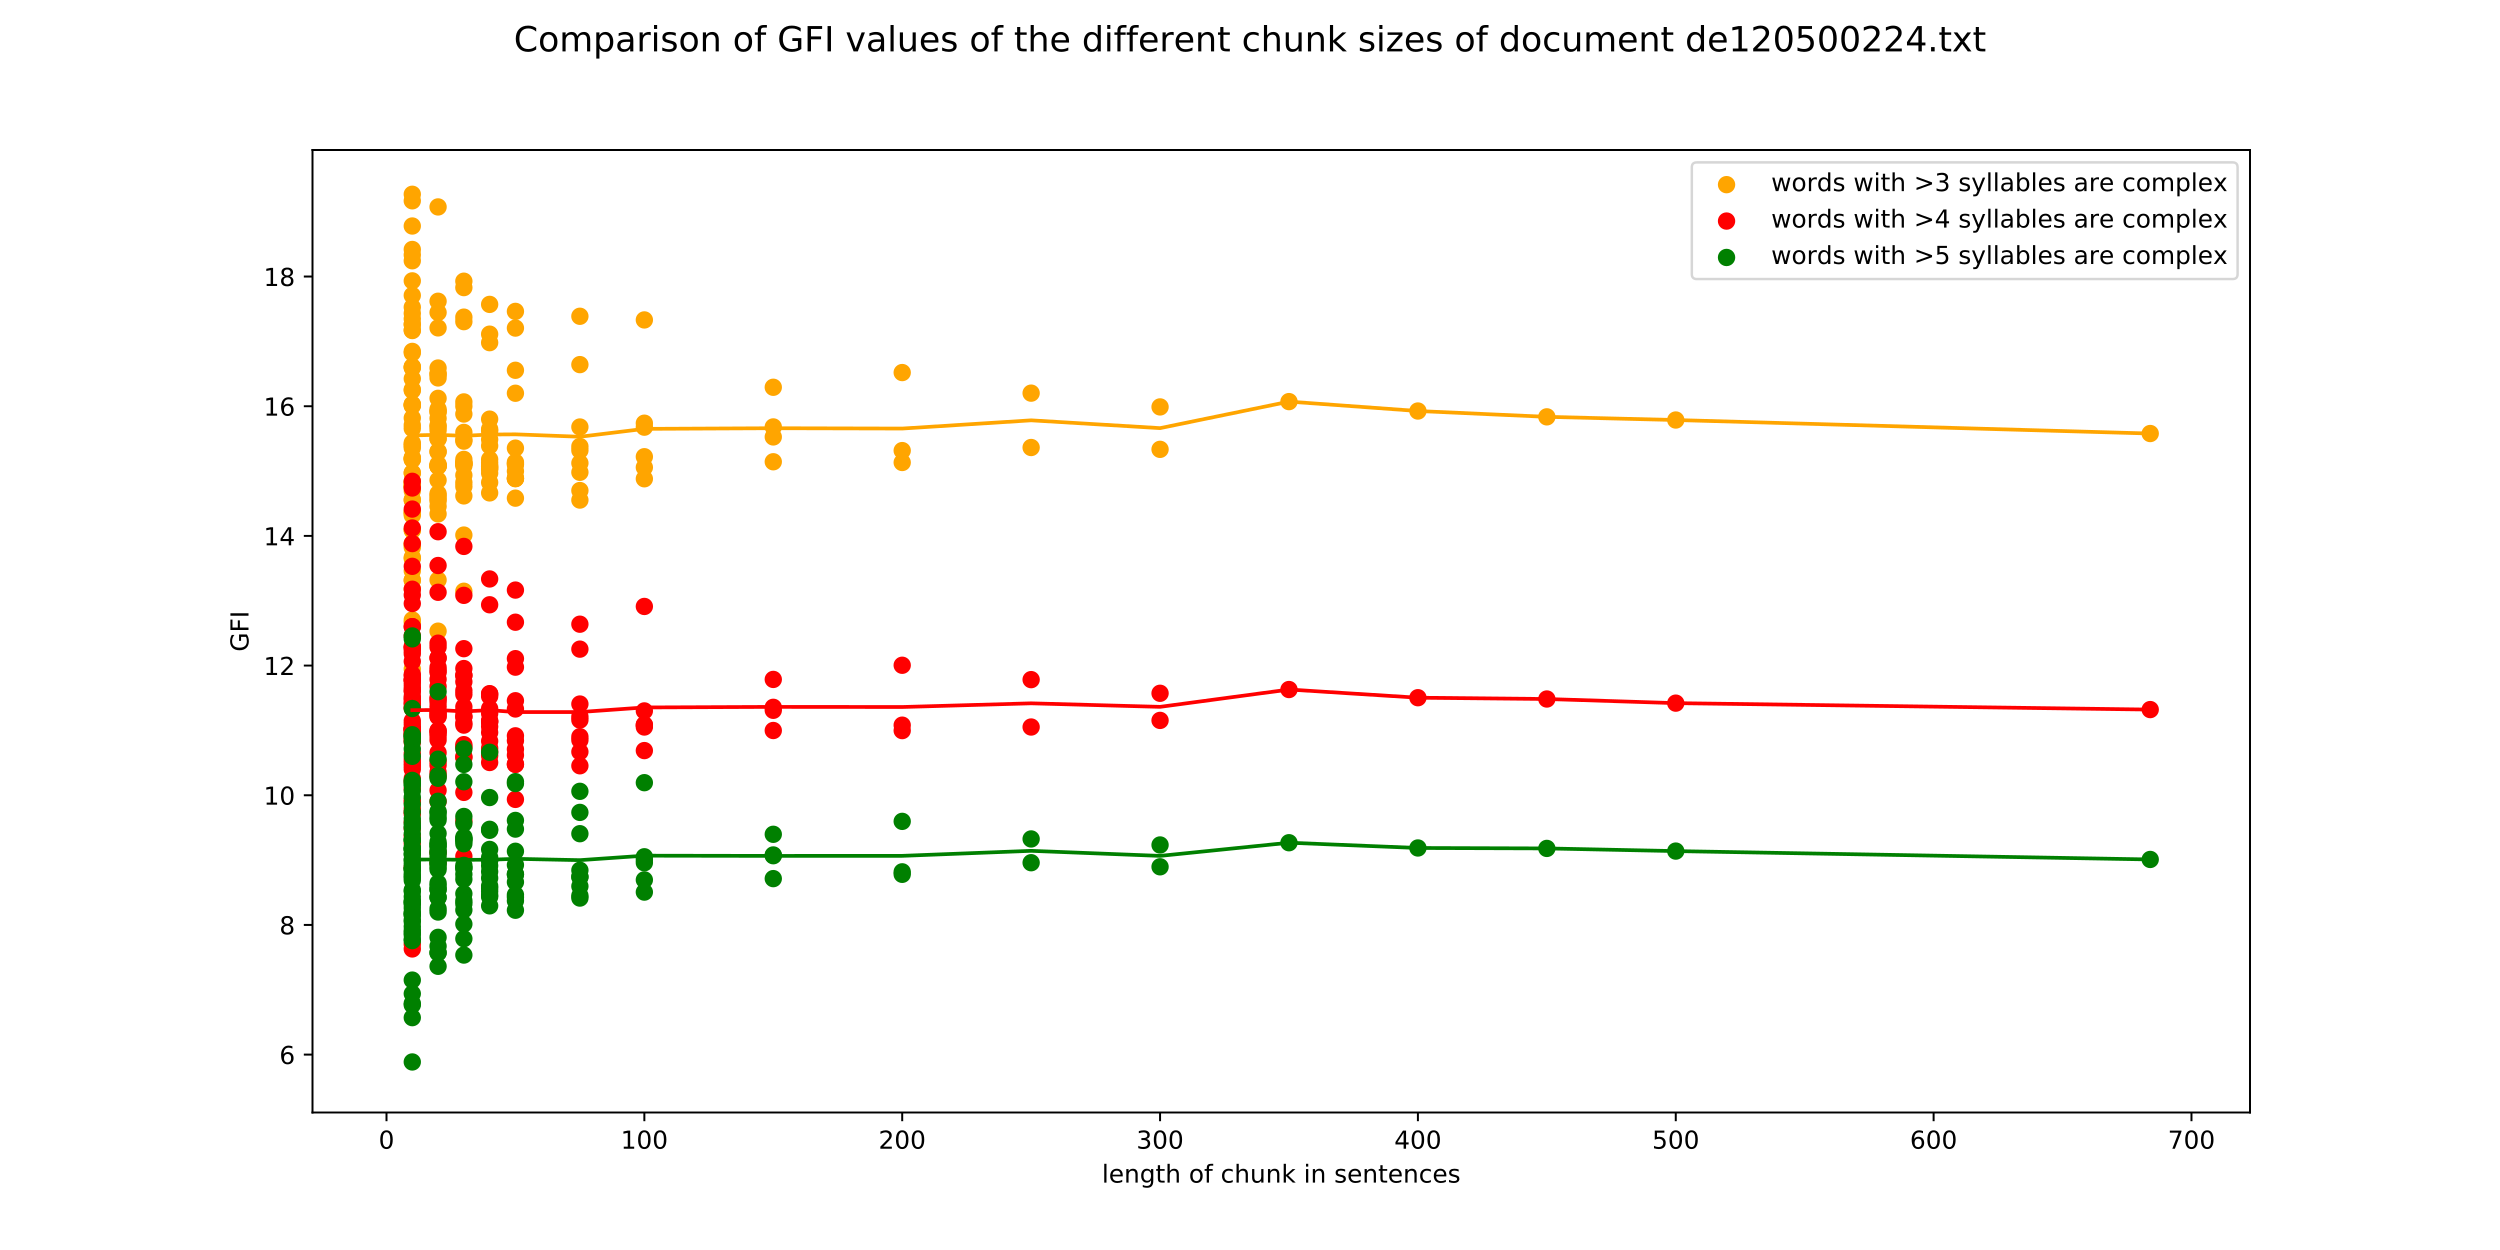 <?xml version="1.0" encoding="utf-8" standalone="no"?>
<!DOCTYPE svg PUBLIC "-//W3C//DTD SVG 1.1//EN"
  "http://www.w3.org/Graphics/SVG/1.1/DTD/svg11.dtd">
<!-- Created with matplotlib (http://matplotlib.org/) -->
<svg height="504pt" version="1.1" viewBox="0 0 1008 504" width="1008pt" xmlns="http://www.w3.org/2000/svg" xmlns:xlink="http://www.w3.org/1999/xlink">
 <defs>
  <style type="text/css">
*{stroke-linecap:butt;stroke-linejoin:round;}
  </style>
 </defs>
 <g id="figure_1">
  <g id="patch_1">
   <path d="M 0 504 
L 1008 504 
L 1008 0 
L 0 0 
z
" style="fill:#ffffff;"/>
  </g>
  <g id="axes_1">
   <g id="patch_2">
    <path d="M 126 448.56 
L 907.2 448.56 
L 907.2 60.48 
L 126 60.48 
z
" style="fill:#ffffff;"/>
   </g>
   <g id="PathCollection_1">
    <defs>
     <path d="M 0 3 
C 0.796 3 1.559 2.684 2.121 2.121 
C 2.684 1.559 3 0.796 3 0 
C 3 -0.796 2.684 -1.559 2.121 -2.121 
C 1.559 -2.684 0.796 -3 0 -3 
C -0.796 -3 -1.559 -2.684 -2.121 -2.121 
C -2.684 -1.559 -3 -0.796 -3 0 
C -3 0.796 -2.684 1.559 -2.121 2.121 
C -1.559 2.684 -0.796 3 0 3 
z
" id="m79b7bee529" style="stroke:#ffa500;"/>
    </defs>
    <g clip-path="url(#pdb74149e8b)">
     <use style="fill:#ffa500;stroke:#ffa500;" x="866.967" xlink:href="#m79b7bee529" y="174.798"/>
     <use style="fill:#ffa500;stroke:#ffa500;" x="675.669" xlink:href="#m79b7bee529" y="169.353"/>
     <use style="fill:#ffa500;stroke:#ffa500;" x="623.685" xlink:href="#m79b7bee529" y="168.075"/>
     <use style="fill:#ffa500;stroke:#ffa500;" x="571.702" xlink:href="#m79b7bee529" y="165.724"/>
     <use style="fill:#ffa500;stroke:#ffa500;" x="519.719" xlink:href="#m79b7bee529" y="161.929"/>
     <use style="fill:#ffa500;stroke:#ffa500;" x="467.736" xlink:href="#m79b7bee529" y="164.07"/>
     <use style="fill:#ffa500;stroke:#ffa500;" x="467.736" xlink:href="#m79b7bee529" y="181.177"/>
     <use style="fill:#ffa500;stroke:#ffa500;" x="415.753" xlink:href="#m79b7bee529" y="158.517"/>
     <use style="fill:#ffa500;stroke:#ffa500;" x="415.753" xlink:href="#m79b7bee529" y="180.434"/>
     <use style="fill:#ffa500;stroke:#ffa500;" x="363.769" xlink:href="#m79b7bee529" y="150.217"/>
     <use style="fill:#ffa500;stroke:#ffa500;" x="363.769" xlink:href="#m79b7bee529" y="181.681"/>
     <use style="fill:#ffa500;stroke:#ffa500;" x="363.769" xlink:href="#m79b7bee529" y="186.476"/>
     <use style="fill:#ffa500;stroke:#ffa500;" x="311.786" xlink:href="#m79b7bee529" y="156.149"/>
     <use style="fill:#ffa500;stroke:#ffa500;" x="311.786" xlink:href="#m79b7bee529" y="172.137"/>
     <use style="fill:#ffa500;stroke:#ffa500;" x="311.786" xlink:href="#m79b7bee529" y="176.171"/>
     <use style="fill:#ffa500;stroke:#ffa500;" x="311.786" xlink:href="#m79b7bee529" y="186.183"/>
     <use style="fill:#ffa500;stroke:#ffa500;" x="259.803" xlink:href="#m79b7bee529" y="172.234"/>
     <use style="fill:#ffa500;stroke:#ffa500;" x="259.803" xlink:href="#m79b7bee529" y="128.998"/>
     <use style="fill:#ffa500;stroke:#ffa500;" x="259.803" xlink:href="#m79b7bee529" y="193.043"/>
     <use style="fill:#ffa500;stroke:#ffa500;" x="259.803" xlink:href="#m79b7bee529" y="170.636"/>
     <use style="fill:#ffa500;stroke:#ffa500;" x="259.803" xlink:href="#m79b7bee529" y="184.152"/>
     <use style="fill:#ffa500;stroke:#ffa500;" x="259.803" xlink:href="#m79b7bee529" y="188.447"/>
     <use style="fill:#ffa500;stroke:#ffa500;" x="233.811" xlink:href="#m79b7bee529" y="186.724"/>
     <use style="fill:#ffa500;stroke:#ffa500;" x="233.811" xlink:href="#m79b7bee529" y="127.521"/>
     <use style="fill:#ffa500;stroke:#ffa500;" x="233.811" xlink:href="#m79b7bee529" y="147.012"/>
     <use style="fill:#ffa500;stroke:#ffa500;" x="233.811" xlink:href="#m79b7bee529" y="197.787"/>
     <use style="fill:#ffa500;stroke:#ffa500;" x="233.811" xlink:href="#m79b7bee529" y="172.166"/>
     <use style="fill:#ffa500;stroke:#ffa500;" x="233.811" xlink:href="#m79b7bee529" y="180.003"/>
     <use style="fill:#ffa500;stroke:#ffa500;" x="233.811" xlink:href="#m79b7bee529" y="181.595"/>
     <use style="fill:#ffa500;stroke:#ffa500;" x="233.811" xlink:href="#m79b7bee529" y="190.434"/>
     <use style="fill:#ffa500;stroke:#ffa500;" x="233.811" xlink:href="#m79b7bee529" y="201.625"/>
     <use style="fill:#ffa500;stroke:#ffa500;" x="207.82" xlink:href="#m79b7bee529" y="158.556"/>
     <use style="fill:#ffa500;stroke:#ffa500;" x="207.82" xlink:href="#m79b7bee529" y="186.358"/>
     <use style="fill:#ffa500;stroke:#ffa500;" x="207.82" xlink:href="#m79b7bee529" y="125.552"/>
     <use style="fill:#ffa500;stroke:#ffa500;" x="207.82" xlink:href="#m79b7bee529" y="132.279"/>
     <use style="fill:#ffa500;stroke:#ffa500;" x="207.82" xlink:href="#m79b7bee529" y="192.925"/>
     <use style="fill:#ffa500;stroke:#ffa500;" x="207.82" xlink:href="#m79b7bee529" y="193.003"/>
     <use style="fill:#ffa500;stroke:#ffa500;" x="207.82" xlink:href="#m79b7bee529" y="149.297"/>
     <use style="fill:#ffa500;stroke:#ffa500;" x="207.82" xlink:href="#m79b7bee529" y="192.823"/>
     <use style="fill:#ffa500;stroke:#ffa500;" x="207.82" xlink:href="#m79b7bee529" y="187.354"/>
     <use style="fill:#ffa500;stroke:#ffa500;" x="207.82" xlink:href="#m79b7bee529" y="180.691"/>
     <use style="fill:#ffa500;stroke:#ffa500;" x="207.82" xlink:href="#m79b7bee529" y="186.905"/>
     <use style="fill:#ffa500;stroke:#ffa500;" x="207.82" xlink:href="#m79b7bee529" y="189.984"/>
     <use style="fill:#ffa500;stroke:#ffa500;" x="207.82" xlink:href="#m79b7bee529" y="200.859"/>
     <use style="fill:#ffa500;stroke:#ffa500;" x="197.423" xlink:href="#m79b7bee529" y="168.995"/>
     <use style="fill:#ffa500;stroke:#ffa500;" x="197.423" xlink:href="#m79b7bee529" y="188.018"/>
     <use style="fill:#ffa500;stroke:#ffa500;" x="197.423" xlink:href="#m79b7bee529" y="134.733"/>
     <use style="fill:#ffa500;stroke:#ffa500;" x="197.423" xlink:href="#m79b7bee529" y="138.158"/>
     <use style="fill:#ffa500;stroke:#ffa500;" x="197.423" xlink:href="#m79b7bee529" y="122.729"/>
     <use style="fill:#ffa500;stroke:#ffa500;" x="197.423" xlink:href="#m79b7bee529" y="185.226"/>
     <use style="fill:#ffa500;stroke:#ffa500;" x="197.423" xlink:href="#m79b7bee529" y="173.028"/>
     <use style="fill:#ffa500;stroke:#ffa500;" x="197.423" xlink:href="#m79b7bee529" y="188.954"/>
     <use style="fill:#ffa500;stroke:#ffa500;" x="197.423" xlink:href="#m79b7bee529" y="173.763"/>
     <use style="fill:#ffa500;stroke:#ffa500;" x="197.423" xlink:href="#m79b7bee529" y="186.633"/>
     <use style="fill:#ffa500;stroke:#ffa500;" x="197.423" xlink:href="#m79b7bee529" y="189.215"/>
     <use style="fill:#ffa500;stroke:#ffa500;" x="197.423" xlink:href="#m79b7bee529" y="190.779"/>
     <use style="fill:#ffa500;stroke:#ffa500;" x="197.423" xlink:href="#m79b7bee529" y="179.763"/>
     <use style="fill:#ffa500;stroke:#ffa500;" x="197.423" xlink:href="#m79b7bee529" y="177.182"/>
     <use style="fill:#ffa500;stroke:#ffa500;" x="197.423" xlink:href="#m79b7bee529" y="194.541"/>
     <use style="fill:#ffa500;stroke:#ffa500;" x="197.423" xlink:href="#m79b7bee529" y="198.742"/>
     <use style="fill:#ffa500;stroke:#ffa500;" x="197.423" xlink:href="#m79b7bee529" y="187.987"/>
     <use style="fill:#ffa500;stroke:#ffa500;" x="187.027" xlink:href="#m79b7bee529" y="163.785"/>
     <use style="fill:#ffa500;stroke:#ffa500;" x="187.027" xlink:href="#m79b7bee529" y="177.224"/>
     <use style="fill:#ffa500;stroke:#ffa500;" x="187.027" xlink:href="#m79b7bee529" y="199.949"/>
     <use style="fill:#ffa500;stroke:#ffa500;" x="187.027" xlink:href="#m79b7bee529" y="115.958"/>
     <use style="fill:#ffa500;stroke:#ffa500;" x="187.027" xlink:href="#m79b7bee529" y="127.874"/>
     <use style="fill:#ffa500;stroke:#ffa500;" x="187.027" xlink:href="#m79b7bee529" y="166.937"/>
     <use style="fill:#ffa500;stroke:#ffa500;" x="187.027" xlink:href="#m79b7bee529" y="113.383"/>
     <use style="fill:#ffa500;stroke:#ffa500;" x="187.027" xlink:href="#m79b7bee529" y="186.708"/>
     <use style="fill:#ffa500;stroke:#ffa500;" x="187.027" xlink:href="#m79b7bee529" y="162.051"/>
     <use style="fill:#ffa500;stroke:#ffa500;" x="187.027" xlink:href="#m79b7bee529" y="238.391"/>
     <use style="fill:#ffa500;stroke:#ffa500;" x="187.027" xlink:href="#m79b7bee529" y="129.688"/>
     <use style="fill:#ffa500;stroke:#ffa500;" x="187.027" xlink:href="#m79b7bee529" y="191.621"/>
     <use style="fill:#ffa500;stroke:#ffa500;" x="187.027" xlink:href="#m79b7bee529" y="186.996"/>
     <use style="fill:#ffa500;stroke:#ffa500;" x="187.027" xlink:href="#m79b7bee529" y="196.172"/>
     <use style="fill:#ffa500;stroke:#ffa500;" x="187.027" xlink:href="#m79b7bee529" y="177.867"/>
     <use style="fill:#ffa500;stroke:#ffa500;" x="187.027" xlink:href="#m79b7bee529" y="194.517"/>
     <use style="fill:#ffa500;stroke:#ffa500;" x="187.027" xlink:href="#m79b7bee529" y="174.341"/>
     <use style="fill:#ffa500;stroke:#ffa500;" x="187.027" xlink:href="#m79b7bee529" y="187.082"/>
     <use style="fill:#ffa500;stroke:#ffa500;" x="187.027" xlink:href="#m79b7bee529" y="187.82"/>
     <use style="fill:#ffa500;stroke:#ffa500;" x="187.027" xlink:href="#m79b7bee529" y="185.226"/>
     <use style="fill:#ffa500;stroke:#ffa500;" x="187.027" xlink:href="#m79b7bee529" y="186.622"/>
     <use style="fill:#ffa500;stroke:#ffa500;" x="187.027" xlink:href="#m79b7bee529" y="215.736"/>
     <use style="fill:#ffa500;stroke:#ffa500;" x="176.63" xlink:href="#m79b7bee529" y="150.844"/>
     <use style="fill:#ffa500;stroke:#ffa500;" x="176.63" xlink:href="#m79b7bee529" y="187.969"/>
     <use style="fill:#ffa500;stroke:#ffa500;" x="176.63" xlink:href="#m79b7bee529" y="173.523"/>
     <use style="fill:#ffa500;stroke:#ffa500;" x="176.63" xlink:href="#m79b7bee529" y="201.073"/>
     <use style="fill:#ffa500;stroke:#ffa500;" x="176.63" xlink:href="#m79b7bee529" y="148.387"/>
     <use style="fill:#ffa500;stroke:#ffa500;" x="176.63" xlink:href="#m79b7bee529" y="121.464"/>
     <use style="fill:#ffa500;stroke:#ffa500;" x="176.63" xlink:href="#m79b7bee529" y="125.997"/>
     <use style="fill:#ffa500;stroke:#ffa500;" x="176.63" xlink:href="#m79b7bee529" y="150.654"/>
     <use style="fill:#ffa500;stroke:#ffa500;" x="176.63" xlink:href="#m79b7bee529" y="164.972"/>
     <use style="fill:#ffa500;stroke:#ffa500;" x="176.63" xlink:href="#m79b7bee529" y="83.435"/>
     <use style="fill:#ffa500;stroke:#ffa500;" x="176.63" xlink:href="#m79b7bee529" y="182.215"/>
     <use style="fill:#ffa500;stroke:#ffa500;" x="176.63" xlink:href="#m79b7bee529" y="187.179"/>
     <use style="fill:#ffa500;stroke:#ffa500;" x="176.63" xlink:href="#m79b7bee529" y="176.947"/>
     <use style="fill:#ffa500;stroke:#ffa500;" x="176.63" xlink:href="#m79b7bee529" y="168.699"/>
     <use style="fill:#ffa500;stroke:#ffa500;" x="176.63" xlink:href="#m79b7bee529" y="254.481"/>
     <use style="fill:#ffa500;stroke:#ffa500;" x="176.63" xlink:href="#m79b7bee529" y="132.205"/>
     <use style="fill:#ffa500;stroke:#ffa500;" x="176.63" xlink:href="#m79b7bee529" y="152.382"/>
     <use style="fill:#ffa500;stroke:#ffa500;" x="176.63" xlink:href="#m79b7bee529" y="187.644"/>
     <use style="fill:#ffa500;stroke:#ffa500;" x="176.63" xlink:href="#m79b7bee529" y="207.212"/>
     <use style="fill:#ffa500;stroke:#ffa500;" x="176.63" xlink:href="#m79b7bee529" y="165.834"/>
     <use style="fill:#ffa500;stroke:#ffa500;" x="176.63" xlink:href="#m79b7bee529" y="202.017"/>
     <use style="fill:#ffa500;stroke:#ffa500;" x="176.63" xlink:href="#m79b7bee529" y="176.79"/>
     <use style="fill:#ffa500;stroke:#ffa500;" x="176.63" xlink:href="#m79b7bee529" y="187.882"/>
     <use style="fill:#ffa500;stroke:#ffa500;" x="176.63" xlink:href="#m79b7bee529" y="193.605"/>
     <use style="fill:#ffa500;stroke:#ffa500;" x="176.63" xlink:href="#m79b7bee529" y="160.608"/>
     <use style="fill:#ffa500;stroke:#ffa500;" x="176.63" xlink:href="#m79b7bee529" y="199.013"/>
     <use style="fill:#ffa500;stroke:#ffa500;" x="176.63" xlink:href="#m79b7bee529" y="181.992"/>
     <use style="fill:#ffa500;stroke:#ffa500;" x="176.63" xlink:href="#m79b7bee529" y="172.134"/>
     <use style="fill:#ffa500;stroke:#ffa500;" x="176.63" xlink:href="#m79b7bee529" y="199.905"/>
     <use style="fill:#ffa500;stroke:#ffa500;" x="176.63" xlink:href="#m79b7bee529" y="188"/>
     <use style="fill:#ffa500;stroke:#ffa500;" x="176.63" xlink:href="#m79b7bee529" y="166.242"/>
     <use style="fill:#ffa500;stroke:#ffa500;" x="176.63" xlink:href="#m79b7bee529" y="233.834"/>
     <use style="fill:#ffa500;stroke:#ffa500;" x="176.63" xlink:href="#m79b7bee529" y="204.176"/>
     <use style="fill:#ffa500;stroke:#ffa500;" x="176.63" xlink:href="#m79b7bee529" y="171.434"/>
     <use style="fill:#ffa500;stroke:#ffa500;" x="166.233" xlink:href="#m79b7bee529" y="219.809"/>
     <use style="fill:#ffa500;stroke:#ffa500;" x="166.233" xlink:href="#m79b7bee529" y="91.126"/>
     <use style="fill:#ffa500;stroke:#ffa500;" x="166.233" xlink:href="#m79b7bee529" y="190.708"/>
     <use style="fill:#ffa500;stroke:#ffa500;" x="166.233" xlink:href="#m79b7bee529" y="184.703"/>
     <use style="fill:#ffa500;stroke:#ffa500;" x="166.233" xlink:href="#m79b7bee529" y="119.108"/>
     <use style="fill:#ffa500;stroke:#ffa500;" x="166.233" xlink:href="#m79b7bee529" y="233.957"/>
     <use style="fill:#ffa500;stroke:#ffa500;" x="166.233" xlink:href="#m79b7bee529" y="251.038"/>
     <use style="fill:#ffa500;stroke:#ffa500;" x="166.233" xlink:href="#m79b7bee529" y="157.066"/>
     <use style="fill:#ffa500;stroke:#ffa500;" x="166.233" xlink:href="#m79b7bee529" y="196.261"/>
     <use style="fill:#ffa500;stroke:#ffa500;" x="166.233" xlink:href="#m79b7bee529" y="105.141"/>
     <use style="fill:#ffa500;stroke:#ffa500;" x="166.233" xlink:href="#m79b7bee529" y="126.36"/>
     <use style="fill:#ffa500;stroke:#ffa500;" x="166.233" xlink:href="#m79b7bee529" y="113.25"/>
     <use style="fill:#ffa500;stroke:#ffa500;" x="166.233" xlink:href="#m79b7bee529" y="148.021"/>
     <use style="fill:#ffa500;stroke:#ffa500;" x="166.233" xlink:href="#m79b7bee529" y="102.775"/>
     <use style="fill:#ffa500;stroke:#ffa500;" x="166.233" xlink:href="#m79b7bee529" y="130.885"/>
     <use style="fill:#ffa500;stroke:#ffa500;" x="166.233" xlink:href="#m79b7bee529" y="168.55"/>
     <use style="fill:#ffa500;stroke:#ffa500;" x="166.233" xlink:href="#m79b7bee529" y="196.431"/>
     <use style="fill:#ffa500;stroke:#ffa500;" x="166.233" xlink:href="#m79b7bee529" y="133.272"/>
     <use style="fill:#ffa500;stroke:#ffa500;" x="166.233" xlink:href="#m79b7bee529" y="80.965"/>
     <use style="fill:#ffa500;stroke:#ffa500;" x="166.233" xlink:href="#m79b7bee529" y="78.332"/>
     <use style="fill:#ffa500;stroke:#ffa500;" x="166.233" xlink:href="#m79b7bee529" y="178.55"/>
     <use style="fill:#ffa500;stroke:#ffa500;" x="166.233" xlink:href="#m79b7bee529" y="185.252"/>
     <use style="fill:#ffa500;stroke:#ffa500;" x="166.233" xlink:href="#m79b7bee529" y="152.687"/>
     <use style="fill:#ffa500;stroke:#ffa500;" x="166.233" xlink:href="#m79b7bee529" y="225.223"/>
     <use style="fill:#ffa500;stroke:#ffa500;" x="166.233" xlink:href="#m79b7bee529" y="224.74"/>
     <use style="fill:#ffa500;stroke:#ffa500;" x="166.233" xlink:href="#m79b7bee529" y="130.676"/>
     <use style="fill:#ffa500;stroke:#ffa500;" x="166.233" xlink:href="#m79b7bee529" y="133.058"/>
     <use style="fill:#ffa500;stroke:#ffa500;" x="166.233" xlink:href="#m79b7bee529" y="207.805"/>
     <use style="fill:#ffa500;stroke:#ffa500;" x="166.233" xlink:href="#m79b7bee529" y="233.957"/>
     <use style="fill:#ffa500;stroke:#ffa500;" x="166.233" xlink:href="#m79b7bee529" y="269.751"/>
     <use style="fill:#ffa500;stroke:#ffa500;" x="166.233" xlink:href="#m79b7bee529" y="100.589"/>
     <use style="fill:#ffa500;stroke:#ffa500;" x="166.233" xlink:href="#m79b7bee529" y="163.092"/>
     <use style="fill:#ffa500;stroke:#ffa500;" x="166.233" xlink:href="#m79b7bee529" y="123.869"/>
     <use style="fill:#ffa500;stroke:#ffa500;" x="166.233" xlink:href="#m79b7bee529" y="180.63"/>
     <use style="fill:#ffa500;stroke:#ffa500;" x="166.233" xlink:href="#m79b7bee529" y="163.003"/>
     <use style="fill:#ffa500;stroke:#ffa500;" x="166.233" xlink:href="#m79b7bee529" y="213.635"/>
     <use style="fill:#ffa500;stroke:#ffa500;" x="166.233" xlink:href="#m79b7bee529" y="219.158"/>
     <use style="fill:#ffa500;stroke:#ffa500;" x="166.233" xlink:href="#m79b7bee529" y="195.649"/>
     <use style="fill:#ffa500;stroke:#ffa500;" x="166.233" xlink:href="#m79b7bee529" y="147.846"/>
     <use style="fill:#ffa500;stroke:#ffa500;" x="166.233" xlink:href="#m79b7bee529" y="184.594"/>
     <use style="fill:#ffa500;stroke:#ffa500;" x="166.233" xlink:href="#m79b7bee529" y="207.063"/>
     <use style="fill:#ffa500;stroke:#ffa500;" x="166.233" xlink:href="#m79b7bee529" y="194.065"/>
     <use style="fill:#ffa500;stroke:#ffa500;" x="166.233" xlink:href="#m79b7bee529" y="142.296"/>
     <use style="fill:#ffa500;stroke:#ffa500;" x="166.233" xlink:href="#m79b7bee529" y="213.836"/>
     <use style="fill:#ffa500;stroke:#ffa500;" x="166.233" xlink:href="#m79b7bee529" y="179.77"/>
     <use style="fill:#ffa500;stroke:#ffa500;" x="166.233" xlink:href="#m79b7bee529" y="196.015"/>
     <use style="fill:#ffa500;stroke:#ffa500;" x="166.233" xlink:href="#m79b7bee529" y="141.684"/>
     <use style="fill:#ffa500;stroke:#ffa500;" x="166.233" xlink:href="#m79b7bee529" y="249.943"/>
     <use style="fill:#ffa500;stroke:#ffa500;" x="166.233" xlink:href="#m79b7bee529" y="163.596"/>
     <use style="fill:#ffa500;stroke:#ffa500;" x="166.233" xlink:href="#m79b7bee529" y="157.427"/>
     <use style="fill:#ffa500;stroke:#ffa500;" x="166.233" xlink:href="#m79b7bee529" y="197.882"/>
     <use style="fill:#ffa500;stroke:#ffa500;" x="166.233" xlink:href="#m79b7bee529" y="194.969"/>
     <use style="fill:#ffa500;stroke:#ffa500;" x="166.233" xlink:href="#m79b7bee529" y="163.385"/>
     <use style="fill:#ffa500;stroke:#ffa500;" x="166.233" xlink:href="#m79b7bee529" y="201.45"/>
     <use style="fill:#ffa500;stroke:#ffa500;" x="166.233" xlink:href="#m79b7bee529" y="172.777"/>
     <use style="fill:#ffa500;stroke:#ffa500;" x="166.233" xlink:href="#m79b7bee529" y="171.395"/>
     <use style="fill:#ffa500;stroke:#ffa500;" x="166.233" xlink:href="#m79b7bee529" y="220.711"/>
     <use style="fill:#ffa500;stroke:#ffa500;" x="166.233" xlink:href="#m79b7bee529" y="179.198"/>
     <use style="fill:#ffa500;stroke:#ffa500;" x="166.233" xlink:href="#m79b7bee529" y="185.245"/>
     <use style="fill:#ffa500;stroke:#ffa500;" x="166.233" xlink:href="#m79b7bee529" y="190.656"/>
     <use style="fill:#ffa500;stroke:#ffa500;" x="166.233" xlink:href="#m79b7bee529" y="206.205"/>
     <use style="fill:#ffa500;stroke:#ffa500;" x="166.233" xlink:href="#m79b7bee529" y="128.553"/>
     <use style="fill:#ffa500;stroke:#ffa500;" x="166.233" xlink:href="#m79b7bee529" y="230.151"/>
     <use style="fill:#ffa500;stroke:#ffa500;" x="166.233" xlink:href="#m79b7bee529" y="237.466"/>
     <use style="fill:#ffa500;stroke:#ffa500;" x="166.233" xlink:href="#m79b7bee529" y="206.534"/>
     <use style="fill:#ffa500;stroke:#ffa500;" x="166.233" xlink:href="#m79b7bee529" y="201.693"/>
     <use style="fill:#ffa500;stroke:#ffa500;" x="166.233" xlink:href="#m79b7bee529" y="194.462"/>
     <use style="fill:#ffa500;stroke:#ffa500;" x="166.233" xlink:href="#m79b7bee529" y="148.29"/>
    </g>
   </g>
   <g id="PathCollection_2">
    <defs>
     <path d="M 0 3 
C 0.796 3 1.559 2.684 2.121 2.121 
C 2.684 1.559 3 0.796 3 0 
C 3 -0.796 2.684 -1.559 2.121 -2.121 
C 1.559 -2.684 0.796 -3 0 -3 
C -0.796 -3 -1.559 -2.684 -2.121 -2.121 
C -2.684 -1.559 -3 -0.796 -3 0 
C -3 0.796 -2.684 1.559 -2.121 2.121 
C -1.559 2.684 -0.796 3 0 3 
z
" id="mc35b491809" style="stroke:#ff0000;"/>
    </defs>
    <g clip-path="url(#pdb74149e8b)">
     <use style="fill:#ff0000;stroke:#ff0000;" x="866.967" xlink:href="#mc35b491809" y="286.102"/>
     <use style="fill:#ff0000;stroke:#ff0000;" x="675.669" xlink:href="#mc35b491809" y="283.507"/>
     <use style="fill:#ff0000;stroke:#ff0000;" x="623.685" xlink:href="#mc35b491809" y="281.841"/>
     <use style="fill:#ff0000;stroke:#ff0000;" x="571.702" xlink:href="#mc35b491809" y="281.318"/>
     <use style="fill:#ff0000;stroke:#ff0000;" x="519.719" xlink:href="#mc35b491809" y="278.019"/>
     <use style="fill:#ff0000;stroke:#ff0000;" x="467.736" xlink:href="#mc35b491809" y="279.533"/>
     <use style="fill:#ff0000;stroke:#ff0000;" x="467.736" xlink:href="#mc35b491809" y="290.468"/>
     <use style="fill:#ff0000;stroke:#ff0000;" x="415.753" xlink:href="#mc35b491809" y="274.028"/>
     <use style="fill:#ff0000;stroke:#ff0000;" x="415.753" xlink:href="#mc35b491809" y="293.132"/>
     <use style="fill:#ff0000;stroke:#ff0000;" x="363.769" xlink:href="#mc35b491809" y="268.234"/>
     <use style="fill:#ff0000;stroke:#ff0000;" x="363.769" xlink:href="#mc35b491809" y="294.572"/>
     <use style="fill:#ff0000;stroke:#ff0000;" x="363.769" xlink:href="#mc35b491809" y="292.387"/>
     <use style="fill:#ff0000;stroke:#ff0000;" x="311.786" xlink:href="#mc35b491809" y="273.946"/>
     <use style="fill:#ff0000;stroke:#ff0000;" x="311.786" xlink:href="#mc35b491809" y="285.193"/>
     <use style="fill:#ff0000;stroke:#ff0000;" x="311.786" xlink:href="#mc35b491809" y="286.393"/>
     <use style="fill:#ff0000;stroke:#ff0000;" x="311.786" xlink:href="#mc35b491809" y="294.541"/>
     <use style="fill:#ff0000;stroke:#ff0000;" x="259.803" xlink:href="#mc35b491809" y="293.132"/>
     <use style="fill:#ff0000;stroke:#ff0000;" x="259.803" xlink:href="#mc35b491809" y="244.521"/>
     <use style="fill:#ff0000;stroke:#ff0000;" x="259.803" xlink:href="#mc35b491809" y="302.637"/>
     <use style="fill:#ff0000;stroke:#ff0000;" x="259.803" xlink:href="#mc35b491809" y="286.644"/>
     <use style="fill:#ff0000;stroke:#ff0000;" x="259.803" xlink:href="#mc35b491809" y="292.191"/>
     <use style="fill:#ff0000;stroke:#ff0000;" x="259.803" xlink:href="#mc35b491809" y="292.332"/>
     <use style="fill:#ff0000;stroke:#ff0000;" x="233.811" xlink:href="#mc35b491809" y="297.027"/>
     <use style="fill:#ff0000;stroke:#ff0000;" x="233.811" xlink:href="#mc35b491809" y="251.679"/>
     <use style="fill:#ff0000;stroke:#ff0000;" x="233.811" xlink:href="#mc35b491809" y="261.736"/>
     <use style="fill:#ff0000;stroke:#ff0000;" x="233.811" xlink:href="#mc35b491809" y="308.762"/>
     <use style="fill:#ff0000;stroke:#ff0000;" x="233.811" xlink:href="#mc35b491809" y="288.915"/>
     <use style="fill:#ff0000;stroke:#ff0000;" x="233.811" xlink:href="#mc35b491809" y="283.865"/>
     <use style="fill:#ff0000;stroke:#ff0000;" x="233.811" xlink:href="#mc35b491809" y="290.322"/>
     <use style="fill:#ff0000;stroke:#ff0000;" x="233.811" xlink:href="#mc35b491809" y="298.436"/>
     <use style="fill:#ff0000;stroke:#ff0000;" x="233.811" xlink:href="#mc35b491809" y="303.134"/>
     <use style="fill:#ff0000;stroke:#ff0000;" x="207.82" xlink:href="#mc35b491809" y="265.571"/>
     <use style="fill:#ff0000;stroke:#ff0000;" x="207.82" xlink:href="#mc35b491809" y="322.317"/>
     <use style="fill:#ff0000;stroke:#ff0000;" x="207.82" xlink:href="#mc35b491809" y="237.92"/>
     <use style="fill:#ff0000;stroke:#ff0000;" x="207.82" xlink:href="#mc35b491809" y="250.879"/>
     <use style="fill:#ff0000;stroke:#ff0000;" x="207.82" xlink:href="#mc35b491809" y="296.685"/>
     <use style="fill:#ff0000;stroke:#ff0000;" x="207.82" xlink:href="#mc35b491809" y="308.205"/>
     <use style="fill:#ff0000;stroke:#ff0000;" x="207.82" xlink:href="#mc35b491809" y="269"/>
     <use style="fill:#ff0000;stroke:#ff0000;" x="207.82" xlink:href="#mc35b491809" y="304.485"/>
     <use style="fill:#ff0000;stroke:#ff0000;" x="207.82" xlink:href="#mc35b491809" y="285.859"/>
     <use style="fill:#ff0000;stroke:#ff0000;" x="207.82" xlink:href="#mc35b491809" y="298.624"/>
     <use style="fill:#ff0000;stroke:#ff0000;" x="207.82" xlink:href="#mc35b491809" y="282.539"/>
     <use style="fill:#ff0000;stroke:#ff0000;" x="207.82" xlink:href="#mc35b491809" y="302.093"/>
     <use style="fill:#ff0000;stroke:#ff0000;" x="207.82" xlink:href="#mc35b491809" y="308.106"/>
     <use style="fill:#ff0000;stroke:#ff0000;" x="197.423" xlink:href="#mc35b491809" y="279.685"/>
     <use style="fill:#ff0000;stroke:#ff0000;" x="197.423" xlink:href="#mc35b491809" y="304.668"/>
     <use style="fill:#ff0000;stroke:#ff0000;" x="197.423" xlink:href="#mc35b491809" y="280.783"/>
     <use style="fill:#ff0000;stroke:#ff0000;" x="197.423" xlink:href="#mc35b491809" y="233.437"/>
     <use style="fill:#ff0000;stroke:#ff0000;" x="197.423" xlink:href="#mc35b491809" y="243.842"/>
     <use style="fill:#ff0000;stroke:#ff0000;" x="197.423" xlink:href="#mc35b491809" y="291.187"/>
     <use style="fill:#ff0000;stroke:#ff0000;" x="197.423" xlink:href="#mc35b491809" y="292.957"/>
     <use style="fill:#ff0000;stroke:#ff0000;" x="197.423" xlink:href="#mc35b491809" y="303.076"/>
     <use style="fill:#ff0000;stroke:#ff0000;" x="197.423" xlink:href="#mc35b491809" y="285.7"/>
     <use style="fill:#ff0000;stroke:#ff0000;" x="197.423" xlink:href="#mc35b491809" y="298.818"/>
     <use style="fill:#ff0000;stroke:#ff0000;" x="197.423" xlink:href="#mc35b491809" y="287.71"/>
     <use style="fill:#ff0000;stroke:#ff0000;" x="197.423" xlink:href="#mc35b491809" y="295.346"/>
     <use style="fill:#ff0000;stroke:#ff0000;" x="197.423" xlink:href="#mc35b491809" y="290.915"/>
     <use style="fill:#ff0000;stroke:#ff0000;" x="197.423" xlink:href="#mc35b491809" y="279.87"/>
     <use style="fill:#ff0000;stroke:#ff0000;" x="197.423" xlink:href="#mc35b491809" y="307.442"/>
     <use style="fill:#ff0000;stroke:#ff0000;" x="197.423" xlink:href="#mc35b491809" y="301.683"/>
     <use style="fill:#ff0000;stroke:#ff0000;" x="197.423" xlink:href="#mc35b491809" y="290.586"/>
     <use style="fill:#ff0000;stroke:#ff0000;" x="187.027" xlink:href="#mc35b491809" y="279.97"/>
     <use style="fill:#ff0000;stroke:#ff0000;" x="187.027" xlink:href="#mc35b491809" y="272.286"/>
     <use style="fill:#ff0000;stroke:#ff0000;" x="187.027" xlink:href="#mc35b491809" y="330.907"/>
     <use style="fill:#ff0000;stroke:#ff0000;" x="187.027" xlink:href="#mc35b491809" y="272.336"/>
     <use style="fill:#ff0000;stroke:#ff0000;" x="187.027" xlink:href="#mc35b491809" y="220.316"/>
     <use style="fill:#ff0000;stroke:#ff0000;" x="187.027" xlink:href="#mc35b491809" y="274.88"/>
     <use style="fill:#ff0000;stroke:#ff0000;" x="187.027" xlink:href="#mc35b491809" y="240.046"/>
     <use style="fill:#ff0000;stroke:#ff0000;" x="187.027" xlink:href="#mc35b491809" y="288.96"/>
     <use style="fill:#ff0000;stroke:#ff0000;" x="187.027" xlink:href="#mc35b491809" y="278.43"/>
     <use style="fill:#ff0000;stroke:#ff0000;" x="187.027" xlink:href="#mc35b491809" y="345.264"/>
     <use style="fill:#ff0000;stroke:#ff0000;" x="187.027" xlink:href="#mc35b491809" y="261.547"/>
     <use style="fill:#ff0000;stroke:#ff0000;" x="187.027" xlink:href="#mc35b491809" y="292.361"/>
     <use style="fill:#ff0000;stroke:#ff0000;" x="187.027" xlink:href="#mc35b491809" y="300.245"/>
     <use style="fill:#ff0000;stroke:#ff0000;" x="187.027" xlink:href="#mc35b491809" y="305.474"/>
     <use style="fill:#ff0000;stroke:#ff0000;" x="187.027" xlink:href="#mc35b491809" y="269.562"/>
     <use style="fill:#ff0000;stroke:#ff0000;" x="187.027" xlink:href="#mc35b491809" y="301.181"/>
     <use style="fill:#ff0000;stroke:#ff0000;" x="187.027" xlink:href="#mc35b491809" y="288.96"/>
     <use style="fill:#ff0000;stroke:#ff0000;" x="187.027" xlink:href="#mc35b491809" y="291.467"/>
     <use style="fill:#ff0000;stroke:#ff0000;" x="187.027" xlink:href="#mc35b491809" y="284.976"/>
     <use style="fill:#ff0000;stroke:#ff0000;" x="187.027" xlink:href="#mc35b491809" y="305.042"/>
     <use style="fill:#ff0000;stroke:#ff0000;" x="187.027" xlink:href="#mc35b491809" y="286.795"/>
     <use style="fill:#ff0000;stroke:#ff0000;" x="187.027" xlink:href="#mc35b491809" y="319.491"/>
     <use style="fill:#ff0000;stroke:#ff0000;" x="176.63" xlink:href="#mc35b491809" y="270.349"/>
     <use style="fill:#ff0000;stroke:#ff0000;" x="176.63" xlink:href="#mc35b491809" y="288.986"/>
     <use style="fill:#ff0000;stroke:#ff0000;" x="176.63" xlink:href="#mc35b491809" y="269.042"/>
     <use style="fill:#ff0000;stroke:#ff0000;" x="176.63" xlink:href="#mc35b491809" y="343.805"/>
     <use style="fill:#ff0000;stroke:#ff0000;" x="176.63" xlink:href="#mc35b491809" y="296.69"/>
     <use style="fill:#ff0000;stroke:#ff0000;" x="176.63" xlink:href="#mc35b491809" y="265.364"/>
     <use style="fill:#ff0000;stroke:#ff0000;" x="176.63" xlink:href="#mc35b491809" y="228.013"/>
     <use style="fill:#ff0000;stroke:#ff0000;" x="176.63" xlink:href="#mc35b491809" y="238.812"/>
     <use style="fill:#ff0000;stroke:#ff0000;" x="176.63" xlink:href="#mc35b491809" y="273.897"/>
     <use style="fill:#ff0000;stroke:#ff0000;" x="176.63" xlink:href="#mc35b491809" y="214.387"/>
     <use style="fill:#ff0000;stroke:#ff0000;" x="176.63" xlink:href="#mc35b491809" y="295.474"/>
     <use style="fill:#ff0000;stroke:#ff0000;" x="176.63" xlink:href="#mc35b491809" y="284.934"/>
     <use style="fill:#ff0000;stroke:#ff0000;" x="176.63" xlink:href="#mc35b491809" y="287.574"/>
     <use style="fill:#ff0000;stroke:#ff0000;" x="176.63" xlink:href="#mc35b491809" y="298.373"/>
     <use style="fill:#ff0000;stroke:#ff0000;" x="176.63" xlink:href="#mc35b491809" y="347.789"/>
     <use style="fill:#ff0000;stroke:#ff0000;" x="176.63" xlink:href="#mc35b491809" y="260.938"/>
     <use style="fill:#ff0000;stroke:#ff0000;" x="176.63" xlink:href="#mc35b491809" y="259.325"/>
     <use style="fill:#ff0000;stroke:#ff0000;" x="176.63" xlink:href="#mc35b491809" y="306.948"/>
     <use style="fill:#ff0000;stroke:#ff0000;" x="176.63" xlink:href="#mc35b491809" y="313.023"/>
     <use style="fill:#ff0000;stroke:#ff0000;" x="176.63" xlink:href="#mc35b491809" y="283.13"/>
     <use style="fill:#ff0000;stroke:#ff0000;" x="176.63" xlink:href="#mc35b491809" y="311.35"/>
     <use style="fill:#ff0000;stroke:#ff0000;" x="176.63" xlink:href="#mc35b491809" y="265.231"/>
     <use style="fill:#ff0000;stroke:#ff0000;" x="176.63" xlink:href="#mc35b491809" y="281.907"/>
     <use style="fill:#ff0000;stroke:#ff0000;" x="176.63" xlink:href="#mc35b491809" y="308.545"/>
     <use style="fill:#ff0000;stroke:#ff0000;" x="176.63" xlink:href="#mc35b491809" y="294.74"/>
     <use style="fill:#ff0000;stroke:#ff0000;" x="176.63" xlink:href="#mc35b491809" y="287.07"/>
     <use style="fill:#ff0000;stroke:#ff0000;" x="176.63" xlink:href="#mc35b491809" y="288.641"/>
     <use style="fill:#ff0000;stroke:#ff0000;" x="176.63" xlink:href="#mc35b491809" y="271.147"/>
     <use style="fill:#ff0000;stroke:#ff0000;" x="176.63" xlink:href="#mc35b491809" y="318.673"/>
     <use style="fill:#ff0000;stroke:#ff0000;" x="176.63" xlink:href="#mc35b491809" y="294.528"/>
     <use style="fill:#ff0000;stroke:#ff0000;" x="176.63" xlink:href="#mc35b491809" y="281.292"/>
     <use style="fill:#ff0000;stroke:#ff0000;" x="176.63" xlink:href="#mc35b491809" y="323.135"/>
     <use style="fill:#ff0000;stroke:#ff0000;" x="176.63" xlink:href="#mc35b491809" y="303.468"/>
     <use style="fill:#ff0000;stroke:#ff0000;" x="176.63" xlink:href="#mc35b491809" y="276.772"/>
     <use style="fill:#ff0000;stroke:#ff0000;" x="166.233" xlink:href="#mc35b491809" y="327.362"/>
     <use style="fill:#ff0000;stroke:#ff0000;" x="166.233" xlink:href="#mc35b491809" y="219.169"/>
     <use style="fill:#ff0000;stroke:#ff0000;" x="166.233" xlink:href="#mc35b491809" y="299.275"/>
     <use style="fill:#ff0000;stroke:#ff0000;" x="166.233" xlink:href="#mc35b491809" y="278.814"/>
     <use style="fill:#ff0000;stroke:#ff0000;" x="166.233" xlink:href="#mc35b491809" y="212.89"/>
     <use style="fill:#ff0000;stroke:#ff0000;" x="166.233" xlink:href="#mc35b491809" y="331.482"/>
     <use style="fill:#ff0000;stroke:#ff0000;" x="166.233" xlink:href="#mc35b491809" y="382.613"/>
     <use style="fill:#ff0000;stroke:#ff0000;" x="166.233" xlink:href="#mc35b491809" y="308.856"/>
     <use style="fill:#ff0000;stroke:#ff0000;" x="166.233" xlink:href="#mc35b491809" y="306.331"/>
     <use style="fill:#ff0000;stroke:#ff0000;" x="166.233" xlink:href="#mc35b491809" y="285.587"/>
     <use style="fill:#ff0000;stroke:#ff0000;" x="166.233" xlink:href="#mc35b491809" y="275.74"/>
     <use style="fill:#ff0000;stroke:#ff0000;" x="166.233" xlink:href="#mc35b491809" y="252.672"/>
     <use style="fill:#ff0000;stroke:#ff0000;" x="166.233" xlink:href="#mc35b491809" y="263.623"/>
     <use style="fill:#ff0000;stroke:#ff0000;" x="166.233" xlink:href="#mc35b491809" y="194.065"/>
     <use style="fill:#ff0000;stroke:#ff0000;" x="166.233" xlink:href="#mc35b491809" y="205.261"/>
     <use style="fill:#ff0000;stroke:#ff0000;" x="166.233" xlink:href="#mc35b491809" y="274.231"/>
     <use style="fill:#ff0000;stroke:#ff0000;" x="166.233" xlink:href="#mc35b491809" y="303.827"/>
     <use style="fill:#ff0000;stroke:#ff0000;" x="166.233" xlink:href="#mc35b491809" y="243.342"/>
     <use style="fill:#ff0000;stroke:#ff0000;" x="166.233" xlink:href="#mc35b491809" y="196.76"/>
     <use style="fill:#ff0000;stroke:#ff0000;" x="166.233" xlink:href="#mc35b491809" y="228.345"/>
     <use style="fill:#ff0000;stroke:#ff0000;" x="166.233" xlink:href="#mc35b491809" y="294.178"/>
     <use style="fill:#ff0000;stroke:#ff0000;" x="166.233" xlink:href="#mc35b491809" y="295.906"/>
     <use style="fill:#ff0000;stroke:#ff0000;" x="166.233" xlink:href="#mc35b491809" y="261.048"/>
     <use style="fill:#ff0000;stroke:#ff0000;" x="166.233" xlink:href="#mc35b491809" y="310.184"/>
     <use style="fill:#ff0000;stroke:#ff0000;" x="166.233" xlink:href="#mc35b491809" y="317.982"/>
     <use style="fill:#ff0000;stroke:#ff0000;" x="166.233" xlink:href="#mc35b491809" y="252.672"/>
     <use style="fill:#ff0000;stroke:#ff0000;" x="166.233" xlink:href="#mc35b491809" y="260.578"/>
     <use style="fill:#ff0000;stroke:#ff0000;" x="166.233" xlink:href="#mc35b491809" y="340.015"/>
     <use style="fill:#ff0000;stroke:#ff0000;" x="166.233" xlink:href="#mc35b491809" y="315.23"/>
     <use style="fill:#ff0000;stroke:#ff0000;" x="166.233" xlink:href="#mc35b491809" y="380.658"/>
     <use style="fill:#ff0000;stroke:#ff0000;" x="166.233" xlink:href="#mc35b491809" y="237.575"/>
     <use style="fill:#ff0000;stroke:#ff0000;" x="166.233" xlink:href="#mc35b491809" y="283.747"/>
     <use style="fill:#ff0000;stroke:#ff0000;" x="166.233" xlink:href="#mc35b491809" y="262.337"/>
     <use style="fill:#ff0000;stroke:#ff0000;" x="166.233" xlink:href="#mc35b491809" y="256.335"/>
     <use style="fill:#ff0000;stroke:#ff0000;" x="166.233" xlink:href="#mc35b491809" y="292.013"/>
     <use style="fill:#ff0000;stroke:#ff0000;" x="166.233" xlink:href="#mc35b491809" y="322.557"/>
     <use style="fill:#ff0000;stroke:#ff0000;" x="166.233" xlink:href="#mc35b491809" y="328.217"/>
     <use style="fill:#ff0000;stroke:#ff0000;" x="166.233" xlink:href="#mc35b491809" y="298.405"/>
     <use style="fill:#ff0000;stroke:#ff0000;" x="166.233" xlink:href="#mc35b491809" y="272.558"/>
     <use style="fill:#ff0000;stroke:#ff0000;" x="166.233" xlink:href="#mc35b491809" y="293.843"/>
     <use style="fill:#ff0000;stroke:#ff0000;" x="166.233" xlink:href="#mc35b491809" y="326.031"/>
     <use style="fill:#ff0000;stroke:#ff0000;" x="166.233" xlink:href="#mc35b491809" y="295.587"/>
     <use style="fill:#ff0000;stroke:#ff0000;" x="166.233" xlink:href="#mc35b491809" y="239.891"/>
     <use style="fill:#ff0000;stroke:#ff0000;" x="166.233" xlink:href="#mc35b491809" y="290.635"/>
     <use style="fill:#ff0000;stroke:#ff0000;" x="166.233" xlink:href="#mc35b491809" y="278.315"/>
     <use style="fill:#ff0000;stroke:#ff0000;" x="166.233" xlink:href="#mc35b491809" y="285.135"/>
     <use style="fill:#ff0000;stroke:#ff0000;" x="166.233" xlink:href="#mc35b491809" y="274.106"/>
     <use style="fill:#ff0000;stroke:#ff0000;" x="166.233" xlink:href="#mc35b491809" y="337.082"/>
     <use style="fill:#ff0000;stroke:#ff0000;" x="166.233" xlink:href="#mc35b491809" y="282.179"/>
     <use style="fill:#ff0000;stroke:#ff0000;" x="166.233" xlink:href="#mc35b491809" y="307.604"/>
     <use style="fill:#ff0000;stroke:#ff0000;" x="166.233" xlink:href="#mc35b491809" y="277.175"/>
     <use style="fill:#ff0000;stroke:#ff0000;" x="166.233" xlink:href="#mc35b491809" y="293.966"/>
     <use style="fill:#ff0000;stroke:#ff0000;" x="166.233" xlink:href="#mc35b491809" y="283.462"/>
     <use style="fill:#ff0000;stroke:#ff0000;" x="166.233" xlink:href="#mc35b491809" y="293.555"/>
     <use style="fill:#ff0000;stroke:#ff0000;" x="166.233" xlink:href="#mc35b491809" y="261.145"/>
     <use style="fill:#ff0000;stroke:#ff0000;" x="166.233" xlink:href="#mc35b491809" y="280.715"/>
     <use style="fill:#ff0000;stroke:#ff0000;" x="166.233" xlink:href="#mc35b491809" y="313.891"/>
     <use style="fill:#ff0000;stroke:#ff0000;" x="166.233" xlink:href="#mc35b491809" y="323.428"/>
     <use style="fill:#ff0000;stroke:#ff0000;" x="166.233" xlink:href="#mc35b491809" y="294.74"/>
     <use style="fill:#ff0000;stroke:#ff0000;" x="166.233" xlink:href="#mc35b491809" y="294.073"/>
     <use style="fill:#ff0000;stroke:#ff0000;" x="166.233" xlink:href="#mc35b491809" y="296.442"/>
     <use style="fill:#ff0000;stroke:#ff0000;" x="166.233" xlink:href="#mc35b491809" y="266.661"/>
     <use style="fill:#ff0000;stroke:#ff0000;" x="166.233" xlink:href="#mc35b491809" y="297.613"/>
     <use style="fill:#ff0000;stroke:#ff0000;" x="166.233" xlink:href="#mc35b491809" y="349.713"/>
     <use style="fill:#ff0000;stroke:#ff0000;" x="166.233" xlink:href="#mc35b491809" y="334.057"/>
     <use style="fill:#ff0000;stroke:#ff0000;" x="166.233" xlink:href="#mc35b491809" y="274.226"/>
     <use style="fill:#ff0000;stroke:#ff0000;" x="166.233" xlink:href="#mc35b491809" y="281.603"/>
     <use style="fill:#ff0000;stroke:#ff0000;" x="166.233" xlink:href="#mc35b491809" y="271.918"/>
    </g>
   </g>
   <g id="PathCollection_3">
    <defs>
     <path d="M 0 3 
C 0.796 3 1.559 2.684 2.121 2.121 
C 2.684 1.559 3 0.796 3 0 
C 3 -0.796 2.684 -1.559 2.121 -2.121 
C 1.559 -2.684 0.796 -3 0 -3 
C -0.796 -3 -1.559 -2.684 -2.121 -2.121 
C -2.684 -1.559 -3 -0.796 -3 0 
C -3 0.796 -2.684 1.559 -2.121 2.121 
C -1.559 2.684 -0.796 3 0 3 
z
" id="m6840a00fce" style="stroke:#008000;"/>
    </defs>
    <g clip-path="url(#pdb74149e8b)">
     <use style="fill:#008000;stroke:#008000;" x="866.967" xlink:href="#m6840a00fce" y="346.532"/>
     <use style="fill:#008000;stroke:#008000;" x="675.669" xlink:href="#m6840a00fce" y="343.16"/>
     <use style="fill:#008000;stroke:#008000;" x="623.685" xlink:href="#m6840a00fce" y="342.083"/>
     <use style="fill:#008000;stroke:#008000;" x="571.702" xlink:href="#m6840a00fce" y="341.905"/>
     <use style="fill:#008000;stroke:#008000;" x="519.719" xlink:href="#m6840a00fce" y="339.787"/>
     <use style="fill:#008000;stroke:#008000;" x="467.736" xlink:href="#m6840a00fce" y="340.692"/>
     <use style="fill:#008000;stroke:#008000;" x="467.736" xlink:href="#m6840a00fce" y="349.494"/>
     <use style="fill:#008000;stroke:#008000;" x="415.753" xlink:href="#m6840a00fce" y="338.266"/>
     <use style="fill:#008000;stroke:#008000;" x="415.753" xlink:href="#m6840a00fce" y="347.847"/>
     <use style="fill:#008000;stroke:#008000;" x="363.769" xlink:href="#m6840a00fce" y="331.176"/>
     <use style="fill:#008000;stroke:#008000;" x="363.769" xlink:href="#m6840a00fce" y="352.526"/>
     <use style="fill:#008000;stroke:#008000;" x="363.769" xlink:href="#m6840a00fce" y="351.525"/>
     <use style="fill:#008000;stroke:#008000;" x="311.786" xlink:href="#m6840a00fce" y="336.389"/>
     <use style="fill:#008000;stroke:#008000;" x="311.786" xlink:href="#m6840a00fce" y="345.026"/>
     <use style="fill:#008000;stroke:#008000;" x="311.786" xlink:href="#m6840a00fce" y="344.723"/>
     <use style="fill:#008000;stroke:#008000;" x="311.786" xlink:href="#m6840a00fce" y="354.262"/>
     <use style="fill:#008000;stroke:#008000;" x="259.803" xlink:href="#m6840a00fce" y="346.689"/>
     <use style="fill:#008000;stroke:#008000;" x="259.803" xlink:href="#m6840a00fce" y="315.577"/>
     <use style="fill:#008000;stroke:#008000;" x="259.803" xlink:href="#m6840a00fce" y="359.694"/>
     <use style="fill:#008000;stroke:#008000;" x="259.803" xlink:href="#m6840a00fce" y="345.45"/>
     <use style="fill:#008000;stroke:#008000;" x="259.803" xlink:href="#m6840a00fce" y="347.865"/>
     <use style="fill:#008000;stroke:#008000;" x="259.803" xlink:href="#m6840a00fce" y="354.769"/>
     <use style="fill:#008000;stroke:#008000;" x="233.811" xlink:href="#m6840a00fce" y="353.65"/>
     <use style="fill:#008000;stroke:#008000;" x="233.811" xlink:href="#m6840a00fce" y="319.062"/>
     <use style="fill:#008000;stroke:#008000;" x="233.811" xlink:href="#m6840a00fce" y="327.561"/>
     <use style="fill:#008000;stroke:#008000;" x="233.811" xlink:href="#m6840a00fce" y="361.124"/>
     <use style="fill:#008000;stroke:#008000;" x="233.811" xlink:href="#m6840a00fce" y="353.454"/>
     <use style="fill:#008000;stroke:#008000;" x="233.811" xlink:href="#m6840a00fce" y="336.148"/>
     <use style="fill:#008000;stroke:#008000;" x="233.811" xlink:href="#m6840a00fce" y="350.89"/>
     <use style="fill:#008000;stroke:#008000;" x="233.811" xlink:href="#m6840a00fce" y="357.347"/>
     <use style="fill:#008000;stroke:#008000;" x="233.811" xlink:href="#m6840a00fce" y="362.097"/>
     <use style="fill:#008000;stroke:#008000;" x="207.82" xlink:href="#m6840a00fce" y="330.797"/>
     <use style="fill:#008000;stroke:#008000;" x="207.82" xlink:href="#m6840a00fce" y="363.216"/>
     <use style="fill:#008000;stroke:#008000;" x="207.82" xlink:href="#m6840a00fce" y="315.928"/>
     <use style="fill:#008000;stroke:#008000;" x="207.82" xlink:href="#m6840a00fce" y="315.159"/>
     <use style="fill:#008000;stroke:#008000;" x="207.82" xlink:href="#m6840a00fce" y="367.011"/>
     <use style="fill:#008000;stroke:#008000;" x="207.82" xlink:href="#m6840a00fce" y="352.513"/>
     <use style="fill:#008000;stroke:#008000;" x="207.82" xlink:href="#m6840a00fce" y="334.292"/>
     <use style="fill:#008000;stroke:#008000;" x="207.82" xlink:href="#m6840a00fce" y="355.663"/>
     <use style="fill:#008000;stroke:#008000;" x="207.82" xlink:href="#m6840a00fce" y="343.23"/>
     <use style="fill:#008000;stroke:#008000;" x="207.82" xlink:href="#m6840a00fce" y="352.537"/>
     <use style="fill:#008000;stroke:#008000;" x="207.82" xlink:href="#m6840a00fce" y="348.749"/>
     <use style="fill:#008000;stroke:#008000;" x="207.82" xlink:href="#m6840a00fce" y="360.769"/>
     <use style="fill:#008000;stroke:#008000;" x="207.82" xlink:href="#m6840a00fce" y="361.731"/>
     <use style="fill:#008000;stroke:#008000;" x="197.423" xlink:href="#m6840a00fce" y="334.376"/>
     <use style="fill:#008000;stroke:#008000;" x="197.423" xlink:href="#m6840a00fce" y="361.603"/>
     <use style="fill:#008000;stroke:#008000;" x="197.423" xlink:href="#m6840a00fce" y="334.784"/>
     <use style="fill:#008000;stroke:#008000;" x="197.423" xlink:href="#m6840a00fce" y="321.569"/>
     <use style="fill:#008000;stroke:#008000;" x="197.423" xlink:href="#m6840a00fce" y="303.314"/>
     <use style="fill:#008000;stroke:#008000;" x="197.423" xlink:href="#m6840a00fce" y="358.11"/>
     <use style="fill:#008000;stroke:#008000;" x="197.423" xlink:href="#m6840a00fce" y="346.859"/>
     <use style="fill:#008000;stroke:#008000;" x="197.423" xlink:href="#m6840a00fce" y="346.867"/>
     <use style="fill:#008000;stroke:#008000;" x="197.423" xlink:href="#m6840a00fce" y="359.378"/>
     <use style="fill:#008000;stroke:#008000;" x="197.423" xlink:href="#m6840a00fce" y="351.449"/>
     <use style="fill:#008000;stroke:#008000;" x="197.423" xlink:href="#m6840a00fce" y="345.729"/>
     <use style="fill:#008000;stroke:#008000;" x="197.423" xlink:href="#m6840a00fce" y="349.044"/>
     <use style="fill:#008000;stroke:#008000;" x="197.423" xlink:href="#m6840a00fce" y="354.04"/>
     <use style="fill:#008000;stroke:#008000;" x="197.423" xlink:href="#m6840a00fce" y="342.485"/>
     <use style="fill:#008000;stroke:#008000;" x="197.423" xlink:href="#m6840a00fce" y="365.236"/>
     <use style="fill:#008000;stroke:#008000;" x="197.423" xlink:href="#m6840a00fce" y="357.219"/>
     <use style="fill:#008000;stroke:#008000;" x="197.423" xlink:href="#m6840a00fce" y="360.86"/>
     <use style="fill:#008000;stroke:#008000;" x="187.027" xlink:href="#m6840a00fce" y="331.994"/>
     <use style="fill:#008000;stroke:#008000;" x="187.027" xlink:href="#m6840a00fce" y="340.187"/>
     <use style="fill:#008000;stroke:#008000;" x="187.027" xlink:href="#m6840a00fce" y="372.574"/>
     <use style="fill:#008000;stroke:#008000;" x="187.027" xlink:href="#m6840a00fce" y="329.2"/>
     <use style="fill:#008000;stroke:#008000;" x="187.027" xlink:href="#m6840a00fce" y="308.213"/>
     <use style="fill:#008000;stroke:#008000;" x="187.027" xlink:href="#m6840a00fce" y="338.969"/>
     <use style="fill:#008000;stroke:#008000;" x="187.027" xlink:href="#m6840a00fce" y="301.971"/>
     <use style="fill:#008000;stroke:#008000;" x="187.027" xlink:href="#m6840a00fce" y="360.343"/>
     <use style="fill:#008000;stroke:#008000;" x="187.027" xlink:href="#m6840a00fce" y="337.487"/>
     <use style="fill:#008000;stroke:#008000;" x="187.027" xlink:href="#m6840a00fce" y="385.078"/>
     <use style="fill:#008000;stroke:#008000;" x="187.027" xlink:href="#m6840a00fce" y="315.211"/>
     <use style="fill:#008000;stroke:#008000;" x="187.027" xlink:href="#m6840a00fce" y="366.907"/>
     <use style="fill:#008000;stroke:#008000;" x="187.027" xlink:href="#m6840a00fce" y="364.421"/>
     <use style="fill:#008000;stroke:#008000;" x="187.027" xlink:href="#m6840a00fce" y="338.266"/>
     <use style="fill:#008000;stroke:#008000;" x="187.027" xlink:href="#m6840a00fce" y="338.334"/>
     <use style="fill:#008000;stroke:#008000;" x="187.027" xlink:href="#m6840a00fce" y="354.513"/>
     <use style="fill:#008000;stroke:#008000;" x="187.027" xlink:href="#m6840a00fce" y="348.913"/>
     <use style="fill:#008000;stroke:#008000;" x="187.027" xlink:href="#m6840a00fce" y="350.069"/>
     <use style="fill:#008000;stroke:#008000;" x="187.027" xlink:href="#m6840a00fce" y="352.492"/>
     <use style="fill:#008000;stroke:#008000;" x="187.027" xlink:href="#m6840a00fce" y="363.137"/>
     <use style="fill:#008000;stroke:#008000;" x="187.027" xlink:href="#m6840a00fce" y="350.064"/>
     <use style="fill:#008000;stroke:#008000;" x="187.027" xlink:href="#m6840a00fce" y="378.488"/>
     <use style="fill:#008000;stroke:#008000;" x="176.63" xlink:href="#m6840a00fce" y="312.673"/>
     <use style="fill:#008000;stroke:#008000;" x="176.63" xlink:href="#m6840a00fce" y="357.242"/>
     <use style="fill:#008000;stroke:#008000;" x="176.63" xlink:href="#m6840a00fce" y="339.424"/>
     <use style="fill:#008000;stroke:#008000;" x="176.63" xlink:href="#m6840a00fce" y="384.142"/>
     <use style="fill:#008000;stroke:#008000;" x="176.63" xlink:href="#m6840a00fce" y="341.936"/>
     <use style="fill:#008000;stroke:#008000;" x="176.63" xlink:href="#m6840a00fce" y="327.72"/>
     <use style="fill:#008000;stroke:#008000;" x="176.63" xlink:href="#m6840a00fce" y="313.8"/>
     <use style="fill:#008000;stroke:#008000;" x="176.63" xlink:href="#m6840a00fce" y="329.422"/>
     <use style="fill:#008000;stroke:#008000;" x="176.63" xlink:href="#m6840a00fce" y="327.148"/>
     <use style="fill:#008000;stroke:#008000;" x="176.63" xlink:href="#m6840a00fce" y="278.887"/>
     <use style="fill:#008000;stroke:#008000;" x="176.63" xlink:href="#m6840a00fce" y="358.691"/>
     <use style="fill:#008000;stroke:#008000;" x="176.63" xlink:href="#m6840a00fce" y="356.027"/>
     <use style="fill:#008000;stroke:#008000;" x="176.63" xlink:href="#m6840a00fce" y="348.153"/>
     <use style="fill:#008000;stroke:#008000;" x="176.63" xlink:href="#m6840a00fce" y="345.277"/>
     <use style="fill:#008000;stroke:#008000;" x="176.63" xlink:href="#m6840a00fce" y="389.616"/>
     <use style="fill:#008000;stroke:#008000;" x="176.63" xlink:href="#m6840a00fce" y="306.109"/>
     <use style="fill:#008000;stroke:#008000;" x="176.63" xlink:href="#m6840a00fce" y="330.622"/>
     <use style="fill:#008000;stroke:#008000;" x="176.63" xlink:href="#m6840a00fce" y="384.147"/>
     <use style="fill:#008000;stroke:#008000;" x="176.63" xlink:href="#m6840a00fce" y="381.489"/>
     <use style="fill:#008000;stroke:#008000;" x="176.63" xlink:href="#m6840a00fce" y="323.062"/>
     <use style="fill:#008000;stroke:#008000;" x="176.63" xlink:href="#m6840a00fce" y="350.597"/>
     <use style="fill:#008000;stroke:#008000;" x="176.63" xlink:href="#m6840a00fce" y="340.666"/>
     <use style="fill:#008000;stroke:#008000;" x="176.63" xlink:href="#m6840a00fce" y="336.044"/>
     <use style="fill:#008000;stroke:#008000;" x="176.63" xlink:href="#m6840a00fce" y="361.812"/>
     <use style="fill:#008000;stroke:#008000;" x="176.63" xlink:href="#m6840a00fce" y="349.489"/>
     <use style="fill:#008000;stroke:#008000;" x="176.63" xlink:href="#m6840a00fce" y="358.615"/>
     <use style="fill:#008000;stroke:#008000;" x="176.63" xlink:href="#m6840a00fce" y="340.666"/>
     <use style="fill:#008000;stroke:#008000;" x="176.63" xlink:href="#m6840a00fce" y="343.596"/>
     <use style="fill:#008000;stroke:#008000;" x="176.63" xlink:href="#m6840a00fce" y="367.728"/>
     <use style="fill:#008000;stroke:#008000;" x="176.63" xlink:href="#m6840a00fce" y="361.812"/>
     <use style="fill:#008000;stroke:#008000;" x="176.63" xlink:href="#m6840a00fce" y="347.766"/>
     <use style="fill:#008000;stroke:#008000;" x="176.63" xlink:href="#m6840a00fce" y="366.345"/>
     <use style="fill:#008000;stroke:#008000;" x="176.63" xlink:href="#m6840a00fce" y="377.939"/>
     <use style="fill:#008000;stroke:#008000;" x="176.63" xlink:href="#m6840a00fce" y="343.573"/>
     <use style="fill:#008000;stroke:#008000;" x="166.233" xlink:href="#m6840a00fce" y="375.165"/>
     <use style="fill:#008000;stroke:#008000;" x="166.233" xlink:href="#m6840a00fce" y="257.582"/>
     <use style="fill:#008000;stroke:#008000;" x="166.233" xlink:href="#m6840a00fce" y="373.56"/>
     <use style="fill:#008000;stroke:#008000;" x="166.233" xlink:href="#m6840a00fce" y="341.555"/>
     <use style="fill:#008000;stroke:#008000;" x="166.233" xlink:href="#m6840a00fce" y="316.051"/>
     <use style="fill:#008000;stroke:#008000;" x="166.233" xlink:href="#m6840a00fce" y="363.989"/>
     <use style="fill:#008000;stroke:#008000;" x="166.233" xlink:href="#m6840a00fce" y="410.313"/>
     <use style="fill:#008000;stroke:#008000;" x="166.233" xlink:href="#m6840a00fce" y="359.454"/>
     <use style="fill:#008000;stroke:#008000;" x="166.233" xlink:href="#m6840a00fce" y="350.359"/>
     <use style="fill:#008000;stroke:#008000;" x="166.233" xlink:href="#m6840a00fce" y="331.856"/>
     <use style="fill:#008000;stroke:#008000;" x="166.233" xlink:href="#m6840a00fce" y="350.432"/>
     <use style="fill:#008000;stroke:#008000;" x="166.233" xlink:href="#m6840a00fce" y="304.956"/>
     <use style="fill:#008000;stroke:#008000;" x="166.233" xlink:href="#m6840a00fce" y="321.423"/>
     <use style="fill:#008000;stroke:#008000;" x="166.233" xlink:href="#m6840a00fce" y="301.952"/>
     <use style="fill:#008000;stroke:#008000;" x="166.233" xlink:href="#m6840a00fce" y="297.142"/>
     <use style="fill:#008000;stroke:#008000;" x="166.233" xlink:href="#m6840a00fce" y="363.224"/>
     <use style="fill:#008000;stroke:#008000;" x="166.233" xlink:href="#m6840a00fce" y="371.654"/>
     <use style="fill:#008000;stroke:#008000;" x="166.233" xlink:href="#m6840a00fce" y="285.676"/>
     <use style="fill:#008000;stroke:#008000;" x="166.233" xlink:href="#m6840a00fce" y="256.413"/>
     <use style="fill:#008000;stroke:#008000;" x="166.233" xlink:href="#m6840a00fce" y="298.938"/>
     <use style="fill:#008000;stroke:#008000;" x="166.233" xlink:href="#m6840a00fce" y="349.478"/>
     <use style="fill:#008000;stroke:#008000;" x="166.233" xlink:href="#m6840a00fce" y="367.83"/>
     <use style="fill:#008000;stroke:#008000;" x="166.233" xlink:href="#m6840a00fce" y="342.318"/>
     <use style="fill:#008000;stroke:#008000;" x="166.233" xlink:href="#m6840a00fce" y="369.003"/>
     <use style="fill:#008000;stroke:#008000;" x="166.233" xlink:href="#m6840a00fce" y="404.567"/>
     <use style="fill:#008000;stroke:#008000;" x="166.233" xlink:href="#m6840a00fce" y="296.243"/>
     <use style="fill:#008000;stroke:#008000;" x="166.233" xlink:href="#m6840a00fce" y="316.688"/>
     <use style="fill:#008000;stroke:#008000;" x="166.233" xlink:href="#m6840a00fce" y="376.075"/>
     <use style="fill:#008000;stroke:#008000;" x="166.233" xlink:href="#m6840a00fce" y="353.154"/>
     <use style="fill:#008000;stroke:#008000;" x="166.233" xlink:href="#m6840a00fce" y="428.186"/>
     <use style="fill:#008000;stroke:#008000;" x="166.233" xlink:href="#m6840a00fce" y="296.938"/>
     <use style="fill:#008000;stroke:#008000;" x="166.233" xlink:href="#m6840a00fce" y="315.028"/>
     <use style="fill:#008000;stroke:#008000;" x="166.233" xlink:href="#m6840a00fce" y="333.958"/>
     <use style="fill:#008000;stroke:#008000;" x="166.233" xlink:href="#m6840a00fce" y="327.307"/>
     <use style="fill:#008000;stroke:#008000;" x="166.233" xlink:href="#m6840a00fce" y="400.656"/>
     <use style="fill:#008000;stroke:#008000;" x="166.233" xlink:href="#m6840a00fce" y="366.128"/>
     <use style="fill:#008000;stroke:#008000;" x="166.233" xlink:href="#m6840a00fce" y="405.199"/>
     <use style="fill:#008000;stroke:#008000;" x="166.233" xlink:href="#m6840a00fce" y="358.847"/>
     <use style="fill:#008000;stroke:#008000;" x="166.233" xlink:href="#m6840a00fce" y="330.12"/>
     <use style="fill:#008000;stroke:#008000;" x="166.233" xlink:href="#m6840a00fce" y="314.652"/>
     <use style="fill:#008000;stroke:#008000;" x="166.233" xlink:href="#m6840a00fce" y="363.603"/>
     <use style="fill:#008000;stroke:#008000;" x="166.233" xlink:href="#m6840a00fce" y="336.195"/>
     <use style="fill:#008000;stroke:#008000;" x="166.233" xlink:href="#m6840a00fce" y="318.897"/>
     <use style="fill:#008000;stroke:#008000;" x="166.233" xlink:href="#m6840a00fce" y="361.53"/>
     <use style="fill:#008000;stroke:#008000;" x="166.233" xlink:href="#m6840a00fce" y="333.064"/>
     <use style="fill:#008000;stroke:#008000;" x="166.233" xlink:href="#m6840a00fce" y="338.608"/>
     <use style="fill:#008000;stroke:#008000;" x="166.233" xlink:href="#m6840a00fce" y="324.335"/>
     <use style="fill:#008000;stroke:#008000;" x="166.233" xlink:href="#m6840a00fce" y="395.174"/>
     <use style="fill:#008000;stroke:#008000;" x="166.233" xlink:href="#m6840a00fce" y="346.859"/>
     <use style="fill:#008000;stroke:#008000;" x="166.233" xlink:href="#m6840a00fce" y="352.1"/>
     <use style="fill:#008000;stroke:#008000;" x="166.233" xlink:href="#m6840a00fce" y="346.555"/>
     <use style="fill:#008000;stroke:#008000;" x="166.233" xlink:href="#m6840a00fce" y="368.217"/>
     <use style="fill:#008000;stroke:#008000;" x="166.233" xlink:href="#m6840a00fce" y="338.499"/>
     <use style="fill:#008000;stroke:#008000;" x="166.233" xlink:href="#m6840a00fce" y="342.318"/>
     <use style="fill:#008000;stroke:#008000;" x="166.233" xlink:href="#m6840a00fce" y="344.603"/>
     <use style="fill:#008000;stroke:#008000;" x="166.233" xlink:href="#m6840a00fce" y="342.506"/>
     <use style="fill:#008000;stroke:#008000;" x="166.233" xlink:href="#m6840a00fce" y="370.833"/>
     <use style="fill:#008000;stroke:#008000;" x="166.233" xlink:href="#m6840a00fce" y="364.638"/>
     <use style="fill:#008000;stroke:#008000;" x="166.233" xlink:href="#m6840a00fce" y="354.963"/>
     <use style="fill:#008000;stroke:#008000;" x="166.233" xlink:href="#m6840a00fce" y="368.766"/>
     <use style="fill:#008000;stroke:#008000;" x="166.233" xlink:href="#m6840a00fce" y="344.213"/>
     <use style="fill:#008000;stroke:#008000;" x="166.233" xlink:href="#m6840a00fce" y="350.511"/>
     <use style="fill:#008000;stroke:#008000;" x="166.233" xlink:href="#m6840a00fce" y="353.833"/>
     <use style="fill:#008000;stroke:#008000;" x="166.233" xlink:href="#m6840a00fce" y="379.251"/>
     <use style="fill:#008000;stroke:#008000;" x="166.233" xlink:href="#m6840a00fce" y="378.689"/>
     <use style="fill:#008000;stroke:#008000;" x="166.233" xlink:href="#m6840a00fce" y="376.979"/>
     <use style="fill:#008000;stroke:#008000;" x="166.233" xlink:href="#m6840a00fce" y="348.239"/>
     <use style="fill:#008000;stroke:#008000;" x="166.233" xlink:href="#m6840a00fce" y="338.88"/>
    </g>
   </g>
   <g id="matplotlib.axis_1">
    <g id="xtick_1">
     <g id="line2d_1">
      <defs>
       <path d="M 0 0 
L 0 3.5 
" id="m4e1346f8e8" style="stroke:#000000;stroke-width:0.8;"/>
      </defs>
      <g>
       <use style="stroke:#000000;stroke-width:0.8;" x="155.837" xlink:href="#m4e1346f8e8" y="448.56"/>
      </g>
     </g>
     <g id="text_1">
      <!-- 0 -->
      <defs>
       <path d="M 31.781 66.406 
Q 24.172 66.406 20.328 58.906 
Q 16.5 51.422 16.5 36.375 
Q 16.5 21.391 20.328 13.891 
Q 24.172 6.391 31.781 6.391 
Q 39.453 6.391 43.281 13.891 
Q 47.125 21.391 47.125 36.375 
Q 47.125 51.422 43.281 58.906 
Q 39.453 66.406 31.781 66.406 
z
M 31.781 74.219 
Q 44.047 74.219 50.516 64.516 
Q 56.984 54.828 56.984 36.375 
Q 56.984 17.969 50.516 8.266 
Q 44.047 -1.422 31.781 -1.422 
Q 19.531 -1.422 13.062 8.266 
Q 6.594 17.969 6.594 36.375 
Q 6.594 54.828 13.062 64.516 
Q 19.531 74.219 31.781 74.219 
z
" id="DejaVuSans-30"/>
      </defs>
      <g transform="translate(152.655 463.158)scale(0.1 -0.1)">
       <use xlink:href="#DejaVuSans-30"/>
      </g>
     </g>
    </g>
    <g id="xtick_2">
     <g id="line2d_2">
      <g>
       <use style="stroke:#000000;stroke-width:0.8;" x="259.803" xlink:href="#m4e1346f8e8" y="448.56"/>
      </g>
     </g>
     <g id="text_2">
      <!-- 100 -->
      <defs>
       <path d="M 12.406 8.297 
L 28.516 8.297 
L 28.516 63.922 
L 10.984 60.406 
L 10.984 69.391 
L 28.422 72.906 
L 38.281 72.906 
L 38.281 8.297 
L 54.391 8.297 
L 54.391 0 
L 12.406 0 
z
" id="DejaVuSans-31"/>
      </defs>
      <g transform="translate(250.259 463.158)scale(0.1 -0.1)">
       <use xlink:href="#DejaVuSans-31"/>
       <use x="63.623" xlink:href="#DejaVuSans-30"/>
       <use x="127.246" xlink:href="#DejaVuSans-30"/>
      </g>
     </g>
    </g>
    <g id="xtick_3">
     <g id="line2d_3">
      <g>
       <use style="stroke:#000000;stroke-width:0.8;" x="363.769" xlink:href="#m4e1346f8e8" y="448.56"/>
      </g>
     </g>
     <g id="text_3">
      <!-- 200 -->
      <defs>
       <path d="M 19.188 8.297 
L 53.609 8.297 
L 53.609 0 
L 7.328 0 
L 7.328 8.297 
Q 12.938 14.109 22.625 23.891 
Q 32.328 33.688 34.812 36.531 
Q 39.547 41.844 41.422 45.531 
Q 43.312 49.219 43.312 52.781 
Q 43.312 58.594 39.234 62.25 
Q 35.156 65.922 28.609 65.922 
Q 23.969 65.922 18.812 64.312 
Q 13.672 62.703 7.812 59.422 
L 7.812 69.391 
Q 13.766 71.781 18.938 73 
Q 24.125 74.219 28.422 74.219 
Q 39.75 74.219 46.484 68.547 
Q 53.219 62.891 53.219 53.422 
Q 53.219 48.922 51.531 44.891 
Q 49.859 40.875 45.406 35.406 
Q 44.188 33.984 37.641 27.219 
Q 31.109 20.453 19.188 8.297 
z
" id="DejaVuSans-32"/>
      </defs>
      <g transform="translate(354.226 463.158)scale(0.1 -0.1)">
       <use xlink:href="#DejaVuSans-32"/>
       <use x="63.623" xlink:href="#DejaVuSans-30"/>
       <use x="127.246" xlink:href="#DejaVuSans-30"/>
      </g>
     </g>
    </g>
    <g id="xtick_4">
     <g id="line2d_4">
      <g>
       <use style="stroke:#000000;stroke-width:0.8;" x="467.736" xlink:href="#m4e1346f8e8" y="448.56"/>
      </g>
     </g>
     <g id="text_4">
      <!-- 300 -->
      <defs>
       <path d="M 40.578 39.312 
Q 47.656 37.797 51.625 33 
Q 55.609 28.219 55.609 21.188 
Q 55.609 10.406 48.188 4.484 
Q 40.766 -1.422 27.094 -1.422 
Q 22.516 -1.422 17.656 -0.516 
Q 12.797 0.391 7.625 2.203 
L 7.625 11.719 
Q 11.719 9.328 16.594 8.109 
Q 21.484 6.891 26.812 6.891 
Q 36.078 6.891 40.938 10.547 
Q 45.797 14.203 45.797 21.188 
Q 45.797 27.641 41.281 31.266 
Q 36.766 34.906 28.719 34.906 
L 20.219 34.906 
L 20.219 43.016 
L 29.109 43.016 
Q 36.375 43.016 40.234 45.922 
Q 44.094 48.828 44.094 54.297 
Q 44.094 59.906 40.109 62.906 
Q 36.141 65.922 28.719 65.922 
Q 24.656 65.922 20.016 65.031 
Q 15.375 64.156 9.812 62.312 
L 9.812 71.094 
Q 15.438 72.656 20.344 73.438 
Q 25.25 74.219 29.594 74.219 
Q 40.828 74.219 47.359 69.109 
Q 53.906 64.016 53.906 55.328 
Q 53.906 49.266 50.438 45.094 
Q 46.969 40.922 40.578 39.312 
z
" id="DejaVuSans-33"/>
      </defs>
      <g transform="translate(458.192 463.158)scale(0.1 -0.1)">
       <use xlink:href="#DejaVuSans-33"/>
       <use x="63.623" xlink:href="#DejaVuSans-30"/>
       <use x="127.246" xlink:href="#DejaVuSans-30"/>
      </g>
     </g>
    </g>
    <g id="xtick_5">
     <g id="line2d_5">
      <g>
       <use style="stroke:#000000;stroke-width:0.8;" x="571.702" xlink:href="#m4e1346f8e8" y="448.56"/>
      </g>
     </g>
     <g id="text_5">
      <!-- 400 -->
      <defs>
       <path d="M 37.797 64.312 
L 12.891 25.391 
L 37.797 25.391 
z
M 35.203 72.906 
L 47.609 72.906 
L 47.609 25.391 
L 58.016 25.391 
L 58.016 17.188 
L 47.609 17.188 
L 47.609 0 
L 37.797 0 
L 37.797 17.188 
L 4.891 17.188 
L 4.891 26.703 
z
" id="DejaVuSans-34"/>
      </defs>
      <g transform="translate(562.158 463.158)scale(0.1 -0.1)">
       <use xlink:href="#DejaVuSans-34"/>
       <use x="63.623" xlink:href="#DejaVuSans-30"/>
       <use x="127.246" xlink:href="#DejaVuSans-30"/>
      </g>
     </g>
    </g>
    <g id="xtick_6">
     <g id="line2d_6">
      <g>
       <use style="stroke:#000000;stroke-width:0.8;" x="675.669" xlink:href="#m4e1346f8e8" y="448.56"/>
      </g>
     </g>
     <g id="text_6">
      <!-- 500 -->
      <defs>
       <path d="M 10.797 72.906 
L 49.516 72.906 
L 49.516 64.594 
L 19.828 64.594 
L 19.828 46.734 
Q 21.969 47.469 24.109 47.828 
Q 26.266 48.188 28.422 48.188 
Q 40.625 48.188 47.75 41.5 
Q 54.891 34.812 54.891 23.391 
Q 54.891 11.625 47.562 5.094 
Q 40.234 -1.422 26.906 -1.422 
Q 22.312 -1.422 17.547 -0.641 
Q 12.797 0.141 7.719 1.703 
L 7.719 11.625 
Q 12.109 9.234 16.797 8.062 
Q 21.484 6.891 26.703 6.891 
Q 35.156 6.891 40.078 11.328 
Q 45.016 15.766 45.016 23.391 
Q 45.016 31 40.078 35.438 
Q 35.156 39.891 26.703 39.891 
Q 22.75 39.891 18.812 39.016 
Q 14.891 38.141 10.797 36.281 
z
" id="DejaVuSans-35"/>
      </defs>
      <g transform="translate(666.125 463.158)scale(0.1 -0.1)">
       <use xlink:href="#DejaVuSans-35"/>
       <use x="63.623" xlink:href="#DejaVuSans-30"/>
       <use x="127.246" xlink:href="#DejaVuSans-30"/>
      </g>
     </g>
    </g>
    <g id="xtick_7">
     <g id="line2d_7">
      <g>
       <use style="stroke:#000000;stroke-width:0.8;" x="779.635" xlink:href="#m4e1346f8e8" y="448.56"/>
      </g>
     </g>
     <g id="text_7">
      <!-- 600 -->
      <defs>
       <path d="M 33.016 40.375 
Q 26.375 40.375 22.484 35.828 
Q 18.609 31.297 18.609 23.391 
Q 18.609 15.531 22.484 10.953 
Q 26.375 6.391 33.016 6.391 
Q 39.656 6.391 43.531 10.953 
Q 47.406 15.531 47.406 23.391 
Q 47.406 31.297 43.531 35.828 
Q 39.656 40.375 33.016 40.375 
z
M 52.594 71.297 
L 52.594 62.312 
Q 48.875 64.062 45.094 64.984 
Q 41.312 65.922 37.594 65.922 
Q 27.828 65.922 22.672 59.328 
Q 17.531 52.734 16.797 39.406 
Q 19.672 43.656 24.016 45.922 
Q 28.375 48.188 33.594 48.188 
Q 44.578 48.188 50.953 41.516 
Q 57.328 34.859 57.328 23.391 
Q 57.328 12.156 50.688 5.359 
Q 44.047 -1.422 33.016 -1.422 
Q 20.359 -1.422 13.672 8.266 
Q 6.984 17.969 6.984 36.375 
Q 6.984 53.656 15.188 63.938 
Q 23.391 74.219 37.203 74.219 
Q 40.922 74.219 44.703 73.484 
Q 48.484 72.75 52.594 71.297 
z
" id="DejaVuSans-36"/>
      </defs>
      <g transform="translate(770.091 463.158)scale(0.1 -0.1)">
       <use xlink:href="#DejaVuSans-36"/>
       <use x="63.623" xlink:href="#DejaVuSans-30"/>
       <use x="127.246" xlink:href="#DejaVuSans-30"/>
      </g>
     </g>
    </g>
    <g id="xtick_8">
     <g id="line2d_8">
      <g>
       <use style="stroke:#000000;stroke-width:0.8;" x="883.601" xlink:href="#m4e1346f8e8" y="448.56"/>
      </g>
     </g>
     <g id="text_8">
      <!-- 700 -->
      <defs>
       <path d="M 8.203 72.906 
L 55.078 72.906 
L 55.078 68.703 
L 28.609 0 
L 18.312 0 
L 43.219 64.594 
L 8.203 64.594 
z
" id="DejaVuSans-37"/>
      </defs>
      <g transform="translate(874.058 463.158)scale(0.1 -0.1)">
       <use xlink:href="#DejaVuSans-37"/>
       <use x="63.623" xlink:href="#DejaVuSans-30"/>
       <use x="127.246" xlink:href="#DejaVuSans-30"/>
      </g>
     </g>
    </g>
    <g id="text_9">
     <!-- length of chunk in sentences -->
     <defs>
      <path d="M 9.422 75.984 
L 18.406 75.984 
L 18.406 0 
L 9.422 0 
z
" id="DejaVuSans-6c"/>
      <path d="M 56.203 29.594 
L 56.203 25.203 
L 14.891 25.203 
Q 15.484 15.922 20.484 11.062 
Q 25.484 6.203 34.422 6.203 
Q 39.594 6.203 44.453 7.469 
Q 49.312 8.734 54.109 11.281 
L 54.109 2.781 
Q 49.266 0.734 44.188 -0.344 
Q 39.109 -1.422 33.891 -1.422 
Q 20.797 -1.422 13.156 6.188 
Q 5.516 13.812 5.516 26.812 
Q 5.516 40.234 12.766 48.109 
Q 20.016 56 32.328 56 
Q 43.359 56 49.781 48.891 
Q 56.203 41.797 56.203 29.594 
z
M 47.219 32.234 
Q 47.125 39.594 43.094 43.984 
Q 39.062 48.391 32.422 48.391 
Q 24.906 48.391 20.391 44.141 
Q 15.875 39.891 15.188 32.172 
z
" id="DejaVuSans-65"/>
      <path d="M 54.891 33.016 
L 54.891 0 
L 45.906 0 
L 45.906 32.719 
Q 45.906 40.484 42.875 44.328 
Q 39.844 48.188 33.797 48.188 
Q 26.516 48.188 22.312 43.547 
Q 18.109 38.922 18.109 30.906 
L 18.109 0 
L 9.078 0 
L 9.078 54.688 
L 18.109 54.688 
L 18.109 46.188 
Q 21.344 51.125 25.703 53.562 
Q 30.078 56 35.797 56 
Q 45.219 56 50.047 50.172 
Q 54.891 44.344 54.891 33.016 
z
" id="DejaVuSans-6e"/>
      <path d="M 45.406 27.984 
Q 45.406 37.75 41.375 43.109 
Q 37.359 48.484 30.078 48.484 
Q 22.859 48.484 18.828 43.109 
Q 14.797 37.75 14.797 27.984 
Q 14.797 18.266 18.828 12.891 
Q 22.859 7.516 30.078 7.516 
Q 37.359 7.516 41.375 12.891 
Q 45.406 18.266 45.406 27.984 
z
M 54.391 6.781 
Q 54.391 -7.172 48.188 -13.984 
Q 42 -20.797 29.203 -20.797 
Q 24.469 -20.797 20.266 -20.094 
Q 16.062 -19.391 12.109 -17.922 
L 12.109 -9.188 
Q 16.062 -11.328 19.922 -12.344 
Q 23.781 -13.375 27.781 -13.375 
Q 36.625 -13.375 41.016 -8.766 
Q 45.406 -4.156 45.406 5.172 
L 45.406 9.625 
Q 42.625 4.781 38.281 2.391 
Q 33.938 0 27.875 0 
Q 17.828 0 11.672 7.656 
Q 5.516 15.328 5.516 27.984 
Q 5.516 40.672 11.672 48.328 
Q 17.828 56 27.875 56 
Q 33.938 56 38.281 53.609 
Q 42.625 51.219 45.406 46.391 
L 45.406 54.688 
L 54.391 54.688 
z
" id="DejaVuSans-67"/>
      <path d="M 18.312 70.219 
L 18.312 54.688 
L 36.812 54.688 
L 36.812 47.703 
L 18.312 47.703 
L 18.312 18.016 
Q 18.312 11.328 20.141 9.422 
Q 21.969 7.516 27.594 7.516 
L 36.812 7.516 
L 36.812 0 
L 27.594 0 
Q 17.188 0 13.234 3.875 
Q 9.281 7.766 9.281 18.016 
L 9.281 47.703 
L 2.688 47.703 
L 2.688 54.688 
L 9.281 54.688 
L 9.281 70.219 
z
" id="DejaVuSans-74"/>
      <path d="M 54.891 33.016 
L 54.891 0 
L 45.906 0 
L 45.906 32.719 
Q 45.906 40.484 42.875 44.328 
Q 39.844 48.188 33.797 48.188 
Q 26.516 48.188 22.312 43.547 
Q 18.109 38.922 18.109 30.906 
L 18.109 0 
L 9.078 0 
L 9.078 75.984 
L 18.109 75.984 
L 18.109 46.188 
Q 21.344 51.125 25.703 53.562 
Q 30.078 56 35.797 56 
Q 45.219 56 50.047 50.172 
Q 54.891 44.344 54.891 33.016 
z
" id="DejaVuSans-68"/>
      <path id="DejaVuSans-20"/>
      <path d="M 30.609 48.391 
Q 23.391 48.391 19.188 42.75 
Q 14.984 37.109 14.984 27.297 
Q 14.984 17.484 19.156 11.844 
Q 23.344 6.203 30.609 6.203 
Q 37.797 6.203 41.984 11.859 
Q 46.188 17.531 46.188 27.297 
Q 46.188 37.016 41.984 42.703 
Q 37.797 48.391 30.609 48.391 
z
M 30.609 56 
Q 42.328 56 49.016 48.375 
Q 55.719 40.766 55.719 27.297 
Q 55.719 13.875 49.016 6.219 
Q 42.328 -1.422 30.609 -1.422 
Q 18.844 -1.422 12.172 6.219 
Q 5.516 13.875 5.516 27.297 
Q 5.516 40.766 12.172 48.375 
Q 18.844 56 30.609 56 
z
" id="DejaVuSans-6f"/>
      <path d="M 37.109 75.984 
L 37.109 68.5 
L 28.516 68.5 
Q 23.688 68.5 21.797 66.547 
Q 19.922 64.594 19.922 59.516 
L 19.922 54.688 
L 34.719 54.688 
L 34.719 47.703 
L 19.922 47.703 
L 19.922 0 
L 10.891 0 
L 10.891 47.703 
L 2.297 47.703 
L 2.297 54.688 
L 10.891 54.688 
L 10.891 58.5 
Q 10.891 67.625 15.141 71.797 
Q 19.391 75.984 28.609 75.984 
z
" id="DejaVuSans-66"/>
      <path d="M 48.781 52.594 
L 48.781 44.188 
Q 44.969 46.297 41.141 47.344 
Q 37.312 48.391 33.406 48.391 
Q 24.656 48.391 19.812 42.844 
Q 14.984 37.312 14.984 27.297 
Q 14.984 17.281 19.812 11.734 
Q 24.656 6.203 33.406 6.203 
Q 37.312 6.203 41.141 7.25 
Q 44.969 8.297 48.781 10.406 
L 48.781 2.094 
Q 45.016 0.344 40.984 -0.531 
Q 36.969 -1.422 32.422 -1.422 
Q 20.062 -1.422 12.781 6.344 
Q 5.516 14.109 5.516 27.297 
Q 5.516 40.672 12.859 48.328 
Q 20.219 56 33.016 56 
Q 37.156 56 41.109 55.141 
Q 45.062 54.297 48.781 52.594 
z
" id="DejaVuSans-63"/>
      <path d="M 8.5 21.578 
L 8.5 54.688 
L 17.484 54.688 
L 17.484 21.922 
Q 17.484 14.156 20.5 10.266 
Q 23.531 6.391 29.594 6.391 
Q 36.859 6.391 41.078 11.031 
Q 45.312 15.672 45.312 23.688 
L 45.312 54.688 
L 54.297 54.688 
L 54.297 0 
L 45.312 0 
L 45.312 8.406 
Q 42.047 3.422 37.719 1 
Q 33.406 -1.422 27.688 -1.422 
Q 18.266 -1.422 13.375 4.438 
Q 8.5 10.297 8.5 21.578 
z
M 31.109 56 
z
" id="DejaVuSans-75"/>
      <path d="M 9.078 75.984 
L 18.109 75.984 
L 18.109 31.109 
L 44.922 54.688 
L 56.391 54.688 
L 27.391 29.109 
L 57.625 0 
L 45.906 0 
L 18.109 26.703 
L 18.109 0 
L 9.078 0 
z
" id="DejaVuSans-6b"/>
      <path d="M 9.422 54.688 
L 18.406 54.688 
L 18.406 0 
L 9.422 0 
z
M 9.422 75.984 
L 18.406 75.984 
L 18.406 64.594 
L 9.422 64.594 
z
" id="DejaVuSans-69"/>
      <path d="M 44.281 53.078 
L 44.281 44.578 
Q 40.484 46.531 36.375 47.5 
Q 32.281 48.484 27.875 48.484 
Q 21.188 48.484 17.844 46.438 
Q 14.5 44.391 14.5 40.281 
Q 14.5 37.156 16.891 35.375 
Q 19.281 33.594 26.516 31.984 
L 29.594 31.297 
Q 39.156 29.25 43.188 25.516 
Q 47.219 21.781 47.219 15.094 
Q 47.219 7.469 41.188 3.016 
Q 35.156 -1.422 24.609 -1.422 
Q 20.219 -1.422 15.453 -0.562 
Q 10.688 0.297 5.422 2 
L 5.422 11.281 
Q 10.406 8.688 15.234 7.391 
Q 20.062 6.109 24.812 6.109 
Q 31.156 6.109 34.562 8.281 
Q 37.984 10.453 37.984 14.406 
Q 37.984 18.062 35.516 20.016 
Q 33.062 21.969 24.703 23.781 
L 21.578 24.516 
Q 13.234 26.266 9.516 29.906 
Q 5.812 33.547 5.812 39.891 
Q 5.812 47.609 11.281 51.797 
Q 16.75 56 26.812 56 
Q 31.781 56 36.172 55.266 
Q 40.578 54.547 44.281 53.078 
z
" id="DejaVuSans-73"/>
     </defs>
     <g transform="translate(444.292 476.837)scale(0.1 -0.1)">
      <use xlink:href="#DejaVuSans-6c"/>
      <use x="27.783" xlink:href="#DejaVuSans-65"/>
      <use x="89.307" xlink:href="#DejaVuSans-6e"/>
      <use x="152.686" xlink:href="#DejaVuSans-67"/>
      <use x="216.162" xlink:href="#DejaVuSans-74"/>
      <use x="255.371" xlink:href="#DejaVuSans-68"/>
      <use x="318.75" xlink:href="#DejaVuSans-20"/>
      <use x="350.537" xlink:href="#DejaVuSans-6f"/>
      <use x="411.719" xlink:href="#DejaVuSans-66"/>
      <use x="446.924" xlink:href="#DejaVuSans-20"/>
      <use x="478.711" xlink:href="#DejaVuSans-63"/>
      <use x="533.691" xlink:href="#DejaVuSans-68"/>
      <use x="597.07" xlink:href="#DejaVuSans-75"/>
      <use x="660.449" xlink:href="#DejaVuSans-6e"/>
      <use x="723.828" xlink:href="#DejaVuSans-6b"/>
      <use x="781.738" xlink:href="#DejaVuSans-20"/>
      <use x="813.525" xlink:href="#DejaVuSans-69"/>
      <use x="841.309" xlink:href="#DejaVuSans-6e"/>
      <use x="904.688" xlink:href="#DejaVuSans-20"/>
      <use x="936.475" xlink:href="#DejaVuSans-73"/>
      <use x="988.574" xlink:href="#DejaVuSans-65"/>
      <use x="1050.098" xlink:href="#DejaVuSans-6e"/>
      <use x="1113.477" xlink:href="#DejaVuSans-74"/>
      <use x="1152.686" xlink:href="#DejaVuSans-65"/>
      <use x="1214.209" xlink:href="#DejaVuSans-6e"/>
      <use x="1277.588" xlink:href="#DejaVuSans-63"/>
      <use x="1332.568" xlink:href="#DejaVuSans-65"/>
      <use x="1394.092" xlink:href="#DejaVuSans-73"/>
     </g>
    </g>
   </g>
   <g id="matplotlib.axis_2">
    <g id="ytick_1">
     <g id="line2d_9">
      <defs>
       <path d="M 0 0 
L -3.5 0 
" id="mcd0fdb8b33" style="stroke:#000000;stroke-width:0.8;"/>
      </defs>
      <g>
       <use style="stroke:#000000;stroke-width:0.8;" x="126" xlink:href="#mcd0fdb8b33" y="425.208"/>
      </g>
     </g>
     <g id="text_10">
      <!-- 6 -->
      <g transform="translate(112.638 429.008)scale(0.1 -0.1)">
       <use xlink:href="#DejaVuSans-36"/>
      </g>
     </g>
    </g>
    <g id="ytick_2">
     <g id="line2d_10">
      <g>
       <use style="stroke:#000000;stroke-width:0.8;" x="126" xlink:href="#mcd0fdb8b33" y="372.925"/>
      </g>
     </g>
     <g id="text_11">
      <!-- 8 -->
      <defs>
       <path d="M 31.781 34.625 
Q 24.75 34.625 20.719 30.859 
Q 16.703 27.094 16.703 20.516 
Q 16.703 13.922 20.719 10.156 
Q 24.75 6.391 31.781 6.391 
Q 38.812 6.391 42.859 10.172 
Q 46.922 13.969 46.922 20.516 
Q 46.922 27.094 42.891 30.859 
Q 38.875 34.625 31.781 34.625 
z
M 21.922 38.812 
Q 15.578 40.375 12.031 44.719 
Q 8.5 49.078 8.5 55.328 
Q 8.5 64.062 14.719 69.141 
Q 20.953 74.219 31.781 74.219 
Q 42.672 74.219 48.875 69.141 
Q 55.078 64.062 55.078 55.328 
Q 55.078 49.078 51.531 44.719 
Q 48 40.375 41.703 38.812 
Q 48.828 37.156 52.797 32.312 
Q 56.781 27.484 56.781 20.516 
Q 56.781 9.906 50.312 4.234 
Q 43.844 -1.422 31.781 -1.422 
Q 19.734 -1.422 13.25 4.234 
Q 6.781 9.906 6.781 20.516 
Q 6.781 27.484 10.781 32.312 
Q 14.797 37.156 21.922 38.812 
z
M 18.312 54.391 
Q 18.312 48.734 21.844 45.562 
Q 25.391 42.391 31.781 42.391 
Q 38.141 42.391 41.719 45.562 
Q 45.312 48.734 45.312 54.391 
Q 45.312 60.062 41.719 63.234 
Q 38.141 66.406 31.781 66.406 
Q 25.391 66.406 21.844 63.234 
Q 18.312 60.062 18.312 54.391 
z
" id="DejaVuSans-38"/>
      </defs>
      <g transform="translate(112.638 376.724)scale(0.1 -0.1)">
       <use xlink:href="#DejaVuSans-38"/>
      </g>
     </g>
    </g>
    <g id="ytick_3">
     <g id="line2d_11">
      <g>
       <use style="stroke:#000000;stroke-width:0.8;" x="126" xlink:href="#mcd0fdb8b33" y="320.641"/>
      </g>
     </g>
     <g id="text_12">
      <!-- 10 -->
      <g transform="translate(106.275 324.44)scale(0.1 -0.1)">
       <use xlink:href="#DejaVuSans-31"/>
       <use x="63.623" xlink:href="#DejaVuSans-30"/>
      </g>
     </g>
    </g>
    <g id="ytick_4">
     <g id="line2d_12">
      <g>
       <use style="stroke:#000000;stroke-width:0.8;" x="126" xlink:href="#mcd0fdb8b33" y="268.357"/>
      </g>
     </g>
     <g id="text_13">
      <!-- 12 -->
      <g transform="translate(106.275 272.157)scale(0.1 -0.1)">
       <use xlink:href="#DejaVuSans-31"/>
       <use x="63.623" xlink:href="#DejaVuSans-32"/>
      </g>
     </g>
    </g>
    <g id="ytick_5">
     <g id="line2d_13">
      <g>
       <use style="stroke:#000000;stroke-width:0.8;" x="126" xlink:href="#mcd0fdb8b33" y="216.074"/>
      </g>
     </g>
     <g id="text_14">
      <!-- 14 -->
      <g transform="translate(106.275 219.873)scale(0.1 -0.1)">
       <use xlink:href="#DejaVuSans-31"/>
       <use x="63.623" xlink:href="#DejaVuSans-34"/>
      </g>
     </g>
    </g>
    <g id="ytick_6">
     <g id="line2d_14">
      <g>
       <use style="stroke:#000000;stroke-width:0.8;" x="126" xlink:href="#mcd0fdb8b33" y="163.79"/>
      </g>
     </g>
     <g id="text_15">
      <!-- 16 -->
      <g transform="translate(106.275 167.589)scale(0.1 -0.1)">
       <use xlink:href="#DejaVuSans-31"/>
       <use x="63.623" xlink:href="#DejaVuSans-36"/>
      </g>
     </g>
    </g>
    <g id="ytick_7">
     <g id="line2d_15">
      <g>
       <use style="stroke:#000000;stroke-width:0.8;" x="126" xlink:href="#mcd0fdb8b33" y="111.506"/>
      </g>
     </g>
     <g id="text_16">
      <!-- 18 -->
      <g transform="translate(106.275 115.305)scale(0.1 -0.1)">
       <use xlink:href="#DejaVuSans-31"/>
       <use x="63.623" xlink:href="#DejaVuSans-38"/>
      </g>
     </g>
    </g>
    <g id="text_17">
     <!-- GFI -->
     <defs>
      <path d="M 59.516 10.406 
L 59.516 29.984 
L 43.406 29.984 
L 43.406 38.094 
L 69.281 38.094 
L 69.281 6.781 
Q 63.578 2.734 56.688 0.656 
Q 49.812 -1.422 42 -1.422 
Q 24.906 -1.422 15.25 8.562 
Q 5.609 18.562 5.609 36.375 
Q 5.609 54.25 15.25 64.234 
Q 24.906 74.219 42 74.219 
Q 49.125 74.219 55.547 72.453 
Q 61.969 70.703 67.391 67.281 
L 67.391 56.781 
Q 61.922 61.422 55.766 63.766 
Q 49.609 66.109 42.828 66.109 
Q 29.438 66.109 22.719 58.641 
Q 16.016 51.172 16.016 36.375 
Q 16.016 21.625 22.719 14.156 
Q 29.438 6.688 42.828 6.688 
Q 48.047 6.688 52.141 7.594 
Q 56.25 8.5 59.516 10.406 
z
" id="DejaVuSans-47"/>
      <path d="M 9.812 72.906 
L 51.703 72.906 
L 51.703 64.594 
L 19.672 64.594 
L 19.672 43.109 
L 48.578 43.109 
L 48.578 34.812 
L 19.672 34.812 
L 19.672 0 
L 9.812 0 
z
" id="DejaVuSans-46"/>
      <path d="M 9.812 72.906 
L 19.672 72.906 
L 19.672 0 
L 9.812 0 
z
" id="DejaVuSans-49"/>
     </defs>
     <g transform="translate(100.195 262.745)rotate(-90)scale(0.1 -0.1)">
      <use xlink:href="#DejaVuSans-47"/>
      <use x="77.49" xlink:href="#DejaVuSans-46"/>
      <use x="135.01" xlink:href="#DejaVuSans-49"/>
     </g>
    </g>
   </g>
   <g id="line2d_16">
    <path clip-path="url(#pdb74149e8b)" d="M 166.233 175.562 
L 176.63 175.316 
L 187.027 175.725 
L 197.423 175.203 
L 207.82 175.122 
L 233.811 176.096 
L 259.803 172.918 
L 311.786 172.66 
L 363.769 172.791 
L 415.753 169.476 
L 467.736 172.623 
L 519.719 161.929 
L 571.702 165.724 
L 623.685 168.075 
L 675.669 169.353 
L 866.967 174.798 
" style="fill:none;stroke:#ffa500;stroke-linecap:square;stroke-width:1.5;"/>
   </g>
   <g id="line2d_17">
    <path clip-path="url(#pdb74149e8b)" d="M 166.233 286.342 
L 176.63 286.275 
L 187.027 286.841 
L 197.423 286.336 
L 207.82 287.099 
L 233.811 287.097 
L 259.803 285.243 
L 311.786 285.018 
L 363.769 285.065 
L 415.753 283.58 
L 467.736 285.001 
L 519.719 278.019 
L 571.702 281.318 
L 623.685 281.841 
L 675.669 283.507 
L 866.967 286.102 
" style="fill:none;stroke:#ff0000;stroke-linecap:square;stroke-width:1.5;"/>
   </g>
   <g id="line2d_18">
    <path clip-path="url(#pdb74149e8b)" d="M 166.233 346.572 
L 176.63 346.536 
L 187.027 346.674 
L 197.423 346.643 
L 207.82 346.277 
L 233.811 346.815 
L 259.803 345.007 
L 311.786 345.1 
L 363.769 345.076 
L 415.753 343.056 
L 467.736 345.093 
L 519.719 339.787 
L 571.702 341.905 
L 623.685 342.083 
L 675.669 343.16 
L 866.967 346.532 
" style="fill:none;stroke:#008000;stroke-linecap:square;stroke-width:1.5;"/>
   </g>
   <g id="patch_3">
    <path d="M 126 448.56 
L 126 60.48 
" style="fill:none;stroke:#000000;stroke-linecap:square;stroke-linejoin:miter;stroke-width:0.8;"/>
   </g>
   <g id="patch_4">
    <path d="M 907.2 448.56 
L 907.2 60.48 
" style="fill:none;stroke:#000000;stroke-linecap:square;stroke-linejoin:miter;stroke-width:0.8;"/>
   </g>
   <g id="patch_5">
    <path d="M 126 448.56 
L 907.2 448.56 
" style="fill:none;stroke:#000000;stroke-linecap:square;stroke-linejoin:miter;stroke-width:0.8;"/>
   </g>
   <g id="patch_6">
    <path d="M 126 60.48 
L 907.2 60.48 
" style="fill:none;stroke:#000000;stroke-linecap:square;stroke-linejoin:miter;stroke-width:0.8;"/>
   </g>
   <g id="legend_1">
    <g id="patch_7">
     <path d="M 684.144 112.514 
L 900.2 112.514 
Q 902.2 112.514 902.2 110.514 
L 902.2 67.48 
Q 902.2 65.48 900.2 65.48 
L 684.144 65.48 
Q 682.144 65.48 682.144 67.48 
L 682.144 110.514 
Q 682.144 112.514 684.144 112.514 
z
" style="fill:#ffffff;opacity:0.8;stroke:#cccccc;stroke-linejoin:miter;"/>
    </g>
    <g id="PathCollection_4">
     <g>
      <use style="fill:#ffa500;stroke:#ffa500;" x="696.144" xlink:href="#m79b7bee529" y="74.453"/>
     </g>
    </g>
    <g id="text_18">
     <!-- words with &gt;3 syllables are complex -->
     <defs>
      <path d="M 4.203 54.688 
L 13.188 54.688 
L 24.422 12.016 
L 35.594 54.688 
L 46.188 54.688 
L 57.422 12.016 
L 68.609 54.688 
L 77.594 54.688 
L 63.281 0 
L 52.688 0 
L 40.922 44.828 
L 29.109 0 
L 18.5 0 
z
" id="DejaVuSans-77"/>
      <path d="M 41.109 46.297 
Q 39.594 47.172 37.812 47.578 
Q 36.031 48 33.891 48 
Q 26.266 48 22.188 43.047 
Q 18.109 38.094 18.109 28.812 
L 18.109 0 
L 9.078 0 
L 9.078 54.688 
L 18.109 54.688 
L 18.109 46.188 
Q 20.953 51.172 25.484 53.578 
Q 30.031 56 36.531 56 
Q 37.453 56 38.578 55.875 
Q 39.703 55.766 41.062 55.516 
z
" id="DejaVuSans-72"/>
      <path d="M 45.406 46.391 
L 45.406 75.984 
L 54.391 75.984 
L 54.391 0 
L 45.406 0 
L 45.406 8.203 
Q 42.578 3.328 38.25 0.953 
Q 33.938 -1.422 27.875 -1.422 
Q 17.969 -1.422 11.734 6.484 
Q 5.516 14.406 5.516 27.297 
Q 5.516 40.188 11.734 48.094 
Q 17.969 56 27.875 56 
Q 33.938 56 38.25 53.625 
Q 42.578 51.266 45.406 46.391 
z
M 14.797 27.297 
Q 14.797 17.391 18.875 11.75 
Q 22.953 6.109 30.078 6.109 
Q 37.203 6.109 41.297 11.75 
Q 45.406 17.391 45.406 27.297 
Q 45.406 37.203 41.297 42.844 
Q 37.203 48.484 30.078 48.484 
Q 22.953 48.484 18.875 42.844 
Q 14.797 37.203 14.797 27.297 
z
" id="DejaVuSans-64"/>
      <path d="M 10.594 49.219 
L 10.594 58.109 
L 73.188 35.406 
L 73.188 27.297 
L 10.594 4.594 
L 10.594 13.484 
L 60.891 31.297 
z
" id="DejaVuSans-3e"/>
      <path d="M 32.172 -5.078 
Q 28.375 -14.844 24.75 -17.812 
Q 21.141 -20.797 15.094 -20.797 
L 7.906 -20.797 
L 7.906 -13.281 
L 13.188 -13.281 
Q 16.891 -13.281 18.938 -11.516 
Q 21 -9.766 23.484 -3.219 
L 25.094 0.875 
L 2.984 54.688 
L 12.5 54.688 
L 29.594 11.922 
L 46.688 54.688 
L 56.203 54.688 
z
" id="DejaVuSans-79"/>
      <path d="M 34.281 27.484 
Q 23.391 27.484 19.188 25 
Q 14.984 22.516 14.984 16.5 
Q 14.984 11.719 18.141 8.906 
Q 21.297 6.109 26.703 6.109 
Q 34.188 6.109 38.703 11.406 
Q 43.219 16.703 43.219 25.484 
L 43.219 27.484 
z
M 52.203 31.203 
L 52.203 0 
L 43.219 0 
L 43.219 8.297 
Q 40.141 3.328 35.547 0.953 
Q 30.953 -1.422 24.312 -1.422 
Q 15.922 -1.422 10.953 3.297 
Q 6 8.016 6 15.922 
Q 6 25.141 12.172 29.828 
Q 18.359 34.516 30.609 34.516 
L 43.219 34.516 
L 43.219 35.406 
Q 43.219 41.609 39.141 45 
Q 35.062 48.391 27.688 48.391 
Q 23 48.391 18.547 47.266 
Q 14.109 46.141 10.016 43.891 
L 10.016 52.203 
Q 14.938 54.109 19.578 55.047 
Q 24.219 56 28.609 56 
Q 40.484 56 46.344 49.844 
Q 52.203 43.703 52.203 31.203 
z
" id="DejaVuSans-61"/>
      <path d="M 48.688 27.297 
Q 48.688 37.203 44.609 42.844 
Q 40.531 48.484 33.406 48.484 
Q 26.266 48.484 22.188 42.844 
Q 18.109 37.203 18.109 27.297 
Q 18.109 17.391 22.188 11.75 
Q 26.266 6.109 33.406 6.109 
Q 40.531 6.109 44.609 11.75 
Q 48.688 17.391 48.688 27.297 
z
M 18.109 46.391 
Q 20.953 51.266 25.266 53.625 
Q 29.594 56 35.594 56 
Q 45.562 56 51.781 48.094 
Q 58.016 40.188 58.016 27.297 
Q 58.016 14.406 51.781 6.484 
Q 45.562 -1.422 35.594 -1.422 
Q 29.594 -1.422 25.266 0.953 
Q 20.953 3.328 18.109 8.203 
L 18.109 0 
L 9.078 0 
L 9.078 75.984 
L 18.109 75.984 
z
" id="DejaVuSans-62"/>
      <path d="M 52 44.188 
Q 55.375 50.25 60.062 53.125 
Q 64.75 56 71.094 56 
Q 79.641 56 84.281 50.016 
Q 88.922 44.047 88.922 33.016 
L 88.922 0 
L 79.891 0 
L 79.891 32.719 
Q 79.891 40.578 77.094 44.375 
Q 74.312 48.188 68.609 48.188 
Q 61.625 48.188 57.562 43.547 
Q 53.516 38.922 53.516 30.906 
L 53.516 0 
L 44.484 0 
L 44.484 32.719 
Q 44.484 40.625 41.703 44.406 
Q 38.922 48.188 33.109 48.188 
Q 26.219 48.188 22.156 43.531 
Q 18.109 38.875 18.109 30.906 
L 18.109 0 
L 9.078 0 
L 9.078 54.688 
L 18.109 54.688 
L 18.109 46.188 
Q 21.188 51.219 25.484 53.609 
Q 29.781 56 35.688 56 
Q 41.656 56 45.828 52.969 
Q 50 49.953 52 44.188 
z
" id="DejaVuSans-6d"/>
      <path d="M 18.109 8.203 
L 18.109 -20.797 
L 9.078 -20.797 
L 9.078 54.688 
L 18.109 54.688 
L 18.109 46.391 
Q 20.953 51.266 25.266 53.625 
Q 29.594 56 35.594 56 
Q 45.562 56 51.781 48.094 
Q 58.016 40.188 58.016 27.297 
Q 58.016 14.406 51.781 6.484 
Q 45.562 -1.422 35.594 -1.422 
Q 29.594 -1.422 25.266 0.953 
Q 20.953 3.328 18.109 8.203 
z
M 48.688 27.297 
Q 48.688 37.203 44.609 42.844 
Q 40.531 48.484 33.406 48.484 
Q 26.266 48.484 22.188 42.844 
Q 18.109 37.203 18.109 27.297 
Q 18.109 17.391 22.188 11.75 
Q 26.266 6.109 33.406 6.109 
Q 40.531 6.109 44.609 11.75 
Q 48.688 17.391 48.688 27.297 
z
" id="DejaVuSans-70"/>
      <path d="M 54.891 54.688 
L 35.109 28.078 
L 55.906 0 
L 45.312 0 
L 29.391 21.484 
L 13.484 0 
L 2.875 0 
L 24.125 28.609 
L 4.688 54.688 
L 15.281 54.688 
L 29.781 35.203 
L 44.281 54.688 
z
" id="DejaVuSans-78"/>
     </defs>
     <g transform="translate(714.144 77.078)scale(0.1 -0.1)">
      <use xlink:href="#DejaVuSans-77"/>
      <use x="81.787" xlink:href="#DejaVuSans-6f"/>
      <use x="142.969" xlink:href="#DejaVuSans-72"/>
      <use x="184.066" xlink:href="#DejaVuSans-64"/>
      <use x="247.543" xlink:href="#DejaVuSans-73"/>
      <use x="299.643" xlink:href="#DejaVuSans-20"/>
      <use x="331.43" xlink:href="#DejaVuSans-77"/>
      <use x="413.217" xlink:href="#DejaVuSans-69"/>
      <use x="441" xlink:href="#DejaVuSans-74"/>
      <use x="480.209" xlink:href="#DejaVuSans-68"/>
      <use x="543.588" xlink:href="#DejaVuSans-20"/>
      <use x="575.375" xlink:href="#DejaVuSans-3e"/>
      <use x="659.164" xlink:href="#DejaVuSans-33"/>
      <use x="722.787" xlink:href="#DejaVuSans-20"/>
      <use x="754.574" xlink:href="#DejaVuSans-73"/>
      <use x="806.674" xlink:href="#DejaVuSans-79"/>
      <use x="865.854" xlink:href="#DejaVuSans-6c"/>
      <use x="893.637" xlink:href="#DejaVuSans-6c"/>
      <use x="921.42" xlink:href="#DejaVuSans-61"/>
      <use x="982.699" xlink:href="#DejaVuSans-62"/>
      <use x="1046.176" xlink:href="#DejaVuSans-6c"/>
      <use x="1073.959" xlink:href="#DejaVuSans-65"/>
      <use x="1135.482" xlink:href="#DejaVuSans-73"/>
      <use x="1187.582" xlink:href="#DejaVuSans-20"/>
      <use x="1219.369" xlink:href="#DejaVuSans-61"/>
      <use x="1280.648" xlink:href="#DejaVuSans-72"/>
      <use x="1321.73" xlink:href="#DejaVuSans-65"/>
      <use x="1383.254" xlink:href="#DejaVuSans-20"/>
      <use x="1415.041" xlink:href="#DejaVuSans-63"/>
      <use x="1470.021" xlink:href="#DejaVuSans-6f"/>
      <use x="1531.203" xlink:href="#DejaVuSans-6d"/>
      <use x="1628.615" xlink:href="#DejaVuSans-70"/>
      <use x="1692.092" xlink:href="#DejaVuSans-6c"/>
      <use x="1719.875" xlink:href="#DejaVuSans-65"/>
      <use x="1781.383" xlink:href="#DejaVuSans-78"/>
     </g>
    </g>
    <g id="PathCollection_5">
     <g>
      <use style="fill:#ff0000;stroke:#ff0000;" x="696.144" xlink:href="#mc35b491809" y="89.132"/>
     </g>
    </g>
    <g id="text_19">
     <!-- words with &gt;4 syllables are complex -->
     <g transform="translate(714.144 91.757)scale(0.1 -0.1)">
      <use xlink:href="#DejaVuSans-77"/>
      <use x="81.787" xlink:href="#DejaVuSans-6f"/>
      <use x="142.969" xlink:href="#DejaVuSans-72"/>
      <use x="184.066" xlink:href="#DejaVuSans-64"/>
      <use x="247.543" xlink:href="#DejaVuSans-73"/>
      <use x="299.643" xlink:href="#DejaVuSans-20"/>
      <use x="331.43" xlink:href="#DejaVuSans-77"/>
      <use x="413.217" xlink:href="#DejaVuSans-69"/>
      <use x="441" xlink:href="#DejaVuSans-74"/>
      <use x="480.209" xlink:href="#DejaVuSans-68"/>
      <use x="543.588" xlink:href="#DejaVuSans-20"/>
      <use x="575.375" xlink:href="#DejaVuSans-3e"/>
      <use x="659.164" xlink:href="#DejaVuSans-34"/>
      <use x="722.787" xlink:href="#DejaVuSans-20"/>
      <use x="754.574" xlink:href="#DejaVuSans-73"/>
      <use x="806.674" xlink:href="#DejaVuSans-79"/>
      <use x="865.854" xlink:href="#DejaVuSans-6c"/>
      <use x="893.637" xlink:href="#DejaVuSans-6c"/>
      <use x="921.42" xlink:href="#DejaVuSans-61"/>
      <use x="982.699" xlink:href="#DejaVuSans-62"/>
      <use x="1046.176" xlink:href="#DejaVuSans-6c"/>
      <use x="1073.959" xlink:href="#DejaVuSans-65"/>
      <use x="1135.482" xlink:href="#DejaVuSans-73"/>
      <use x="1187.582" xlink:href="#DejaVuSans-20"/>
      <use x="1219.369" xlink:href="#DejaVuSans-61"/>
      <use x="1280.648" xlink:href="#DejaVuSans-72"/>
      <use x="1321.73" xlink:href="#DejaVuSans-65"/>
      <use x="1383.254" xlink:href="#DejaVuSans-20"/>
      <use x="1415.041" xlink:href="#DejaVuSans-63"/>
      <use x="1470.021" xlink:href="#DejaVuSans-6f"/>
      <use x="1531.203" xlink:href="#DejaVuSans-6d"/>
      <use x="1628.615" xlink:href="#DejaVuSans-70"/>
      <use x="1692.092" xlink:href="#DejaVuSans-6c"/>
      <use x="1719.875" xlink:href="#DejaVuSans-65"/>
      <use x="1781.383" xlink:href="#DejaVuSans-78"/>
     </g>
    </g>
    <g id="PathCollection_6">
     <g>
      <use style="fill:#008000;stroke:#008000;" x="696.144" xlink:href="#m6840a00fce" y="103.81"/>
     </g>
    </g>
    <g id="text_20">
     <!-- words with &gt;5 syllables are complex -->
     <g transform="translate(714.144 106.435)scale(0.1 -0.1)">
      <use xlink:href="#DejaVuSans-77"/>
      <use x="81.787" xlink:href="#DejaVuSans-6f"/>
      <use x="142.969" xlink:href="#DejaVuSans-72"/>
      <use x="184.066" xlink:href="#DejaVuSans-64"/>
      <use x="247.543" xlink:href="#DejaVuSans-73"/>
      <use x="299.643" xlink:href="#DejaVuSans-20"/>
      <use x="331.43" xlink:href="#DejaVuSans-77"/>
      <use x="413.217" xlink:href="#DejaVuSans-69"/>
      <use x="441" xlink:href="#DejaVuSans-74"/>
      <use x="480.209" xlink:href="#DejaVuSans-68"/>
      <use x="543.588" xlink:href="#DejaVuSans-20"/>
      <use x="575.375" xlink:href="#DejaVuSans-3e"/>
      <use x="659.164" xlink:href="#DejaVuSans-35"/>
      <use x="722.787" xlink:href="#DejaVuSans-20"/>
      <use x="754.574" xlink:href="#DejaVuSans-73"/>
      <use x="806.674" xlink:href="#DejaVuSans-79"/>
      <use x="865.854" xlink:href="#DejaVuSans-6c"/>
      <use x="893.637" xlink:href="#DejaVuSans-6c"/>
      <use x="921.42" xlink:href="#DejaVuSans-61"/>
      <use x="982.699" xlink:href="#DejaVuSans-62"/>
      <use x="1046.176" xlink:href="#DejaVuSans-6c"/>
      <use x="1073.959" xlink:href="#DejaVuSans-65"/>
      <use x="1135.482" xlink:href="#DejaVuSans-73"/>
      <use x="1187.582" xlink:href="#DejaVuSans-20"/>
      <use x="1219.369" xlink:href="#DejaVuSans-61"/>
      <use x="1280.648" xlink:href="#DejaVuSans-72"/>
      <use x="1321.73" xlink:href="#DejaVuSans-65"/>
      <use x="1383.254" xlink:href="#DejaVuSans-20"/>
      <use x="1415.041" xlink:href="#DejaVuSans-63"/>
      <use x="1470.021" xlink:href="#DejaVuSans-6f"/>
      <use x="1531.203" xlink:href="#DejaVuSans-6d"/>
      <use x="1628.615" xlink:href="#DejaVuSans-70"/>
      <use x="1692.092" xlink:href="#DejaVuSans-6c"/>
      <use x="1719.875" xlink:href="#DejaVuSans-65"/>
      <use x="1781.383" xlink:href="#DejaVuSans-78"/>
     </g>
    </g>
   </g>
  </g>
  <g id="text_21">
   <!-- Comparison of GFI values of the different chunk sizes of document de120500224.txt -->
   <defs>
    <path d="M 64.406 67.281 
L 64.406 56.891 
Q 59.422 61.531 53.781 63.812 
Q 48.141 66.109 41.797 66.109 
Q 29.297 66.109 22.656 58.469 
Q 16.016 50.828 16.016 36.375 
Q 16.016 21.969 22.656 14.328 
Q 29.297 6.688 41.797 6.688 
Q 48.141 6.688 53.781 8.984 
Q 59.422 11.281 64.406 15.922 
L 64.406 5.609 
Q 59.234 2.094 53.438 0.328 
Q 47.656 -1.422 41.219 -1.422 
Q 24.656 -1.422 15.125 8.703 
Q 5.609 18.844 5.609 36.375 
Q 5.609 53.953 15.125 64.078 
Q 24.656 74.219 41.219 74.219 
Q 47.75 74.219 53.531 72.484 
Q 59.328 70.75 64.406 67.281 
z
" id="DejaVuSans-43"/>
    <path d="M 2.984 54.688 
L 12.5 54.688 
L 29.594 8.797 
L 46.688 54.688 
L 56.203 54.688 
L 35.688 0 
L 23.484 0 
z
" id="DejaVuSans-76"/>
    <path d="M 5.516 54.688 
L 48.188 54.688 
L 48.188 46.484 
L 14.406 7.172 
L 48.188 7.172 
L 48.188 0 
L 4.297 0 
L 4.297 8.203 
L 38.094 47.516 
L 5.516 47.516 
z
" id="DejaVuSans-7a"/>
    <path d="M 10.688 12.406 
L 21 12.406 
L 21 0 
L 10.688 0 
z
" id="DejaVuSans-2e"/>
   </defs>
   <g transform="translate(207.178 20.718)scale(0.14 -0.14)">
    <use xlink:href="#DejaVuSans-43"/>
    <use x="69.824" xlink:href="#DejaVuSans-6f"/>
    <use x="131.006" xlink:href="#DejaVuSans-6d"/>
    <use x="228.418" xlink:href="#DejaVuSans-70"/>
    <use x="291.895" xlink:href="#DejaVuSans-61"/>
    <use x="353.174" xlink:href="#DejaVuSans-72"/>
    <use x="394.287" xlink:href="#DejaVuSans-69"/>
    <use x="422.07" xlink:href="#DejaVuSans-73"/>
    <use x="474.17" xlink:href="#DejaVuSans-6f"/>
    <use x="535.352" xlink:href="#DejaVuSans-6e"/>
    <use x="598.73" xlink:href="#DejaVuSans-20"/>
    <use x="630.518" xlink:href="#DejaVuSans-6f"/>
    <use x="691.699" xlink:href="#DejaVuSans-66"/>
    <use x="726.904" xlink:href="#DejaVuSans-20"/>
    <use x="758.691" xlink:href="#DejaVuSans-47"/>
    <use x="836.182" xlink:href="#DejaVuSans-46"/>
    <use x="893.701" xlink:href="#DejaVuSans-49"/>
    <use x="923.193" xlink:href="#DejaVuSans-20"/>
    <use x="954.98" xlink:href="#DejaVuSans-76"/>
    <use x="1014.16" xlink:href="#DejaVuSans-61"/>
    <use x="1075.439" xlink:href="#DejaVuSans-6c"/>
    <use x="1103.223" xlink:href="#DejaVuSans-75"/>
    <use x="1166.602" xlink:href="#DejaVuSans-65"/>
    <use x="1228.125" xlink:href="#DejaVuSans-73"/>
    <use x="1280.225" xlink:href="#DejaVuSans-20"/>
    <use x="1312.012" xlink:href="#DejaVuSans-6f"/>
    <use x="1373.193" xlink:href="#DejaVuSans-66"/>
    <use x="1408.398" xlink:href="#DejaVuSans-20"/>
    <use x="1440.186" xlink:href="#DejaVuSans-74"/>
    <use x="1479.395" xlink:href="#DejaVuSans-68"/>
    <use x="1542.773" xlink:href="#DejaVuSans-65"/>
    <use x="1604.297" xlink:href="#DejaVuSans-20"/>
    <use x="1636.084" xlink:href="#DejaVuSans-64"/>
    <use x="1699.561" xlink:href="#DejaVuSans-69"/>
    <use x="1727.344" xlink:href="#DejaVuSans-66"/>
    <use x="1762.549" xlink:href="#DejaVuSans-66"/>
    <use x="1797.754" xlink:href="#DejaVuSans-65"/>
    <use x="1859.277" xlink:href="#DejaVuSans-72"/>
    <use x="1900.359" xlink:href="#DejaVuSans-65"/>
    <use x="1961.883" xlink:href="#DejaVuSans-6e"/>
    <use x="2025.262" xlink:href="#DejaVuSans-74"/>
    <use x="2064.471" xlink:href="#DejaVuSans-20"/>
    <use x="2096.258" xlink:href="#DejaVuSans-63"/>
    <use x="2151.238" xlink:href="#DejaVuSans-68"/>
    <use x="2214.617" xlink:href="#DejaVuSans-75"/>
    <use x="2277.996" xlink:href="#DejaVuSans-6e"/>
    <use x="2341.375" xlink:href="#DejaVuSans-6b"/>
    <use x="2399.285" xlink:href="#DejaVuSans-20"/>
    <use x="2431.072" xlink:href="#DejaVuSans-73"/>
    <use x="2483.172" xlink:href="#DejaVuSans-69"/>
    <use x="2510.955" xlink:href="#DejaVuSans-7a"/>
    <use x="2563.445" xlink:href="#DejaVuSans-65"/>
    <use x="2624.969" xlink:href="#DejaVuSans-73"/>
    <use x="2677.068" xlink:href="#DejaVuSans-20"/>
    <use x="2708.855" xlink:href="#DejaVuSans-6f"/>
    <use x="2770.037" xlink:href="#DejaVuSans-66"/>
    <use x="2805.242" xlink:href="#DejaVuSans-20"/>
    <use x="2837.029" xlink:href="#DejaVuSans-64"/>
    <use x="2900.506" xlink:href="#DejaVuSans-6f"/>
    <use x="2961.688" xlink:href="#DejaVuSans-63"/>
    <use x="3016.668" xlink:href="#DejaVuSans-75"/>
    <use x="3080.047" xlink:href="#DejaVuSans-6d"/>
    <use x="3177.459" xlink:href="#DejaVuSans-65"/>
    <use x="3238.982" xlink:href="#DejaVuSans-6e"/>
    <use x="3302.361" xlink:href="#DejaVuSans-74"/>
    <use x="3341.57" xlink:href="#DejaVuSans-20"/>
    <use x="3373.357" xlink:href="#DejaVuSans-64"/>
    <use x="3436.834" xlink:href="#DejaVuSans-65"/>
    <use x="3498.357" xlink:href="#DejaVuSans-31"/>
    <use x="3561.98" xlink:href="#DejaVuSans-32"/>
    <use x="3625.604" xlink:href="#DejaVuSans-30"/>
    <use x="3689.227" xlink:href="#DejaVuSans-35"/>
    <use x="3752.85" xlink:href="#DejaVuSans-30"/>
    <use x="3816.473" xlink:href="#DejaVuSans-30"/>
    <use x="3880.096" xlink:href="#DejaVuSans-32"/>
    <use x="3943.719" xlink:href="#DejaVuSans-32"/>
    <use x="4007.342" xlink:href="#DejaVuSans-34"/>
    <use x="4070.965" xlink:href="#DejaVuSans-2e"/>
    <use x="4102.752" xlink:href="#DejaVuSans-74"/>
    <use x="4141.961" xlink:href="#DejaVuSans-78"/>
    <use x="4201.141" xlink:href="#DejaVuSans-74"/>
   </g>
  </g>
 </g>
 <defs>
  <clipPath id="pdb74149e8b">
   <rect height="388.08" width="781.2" x="126" y="60.48"/>
  </clipPath>
 </defs>
</svg>
